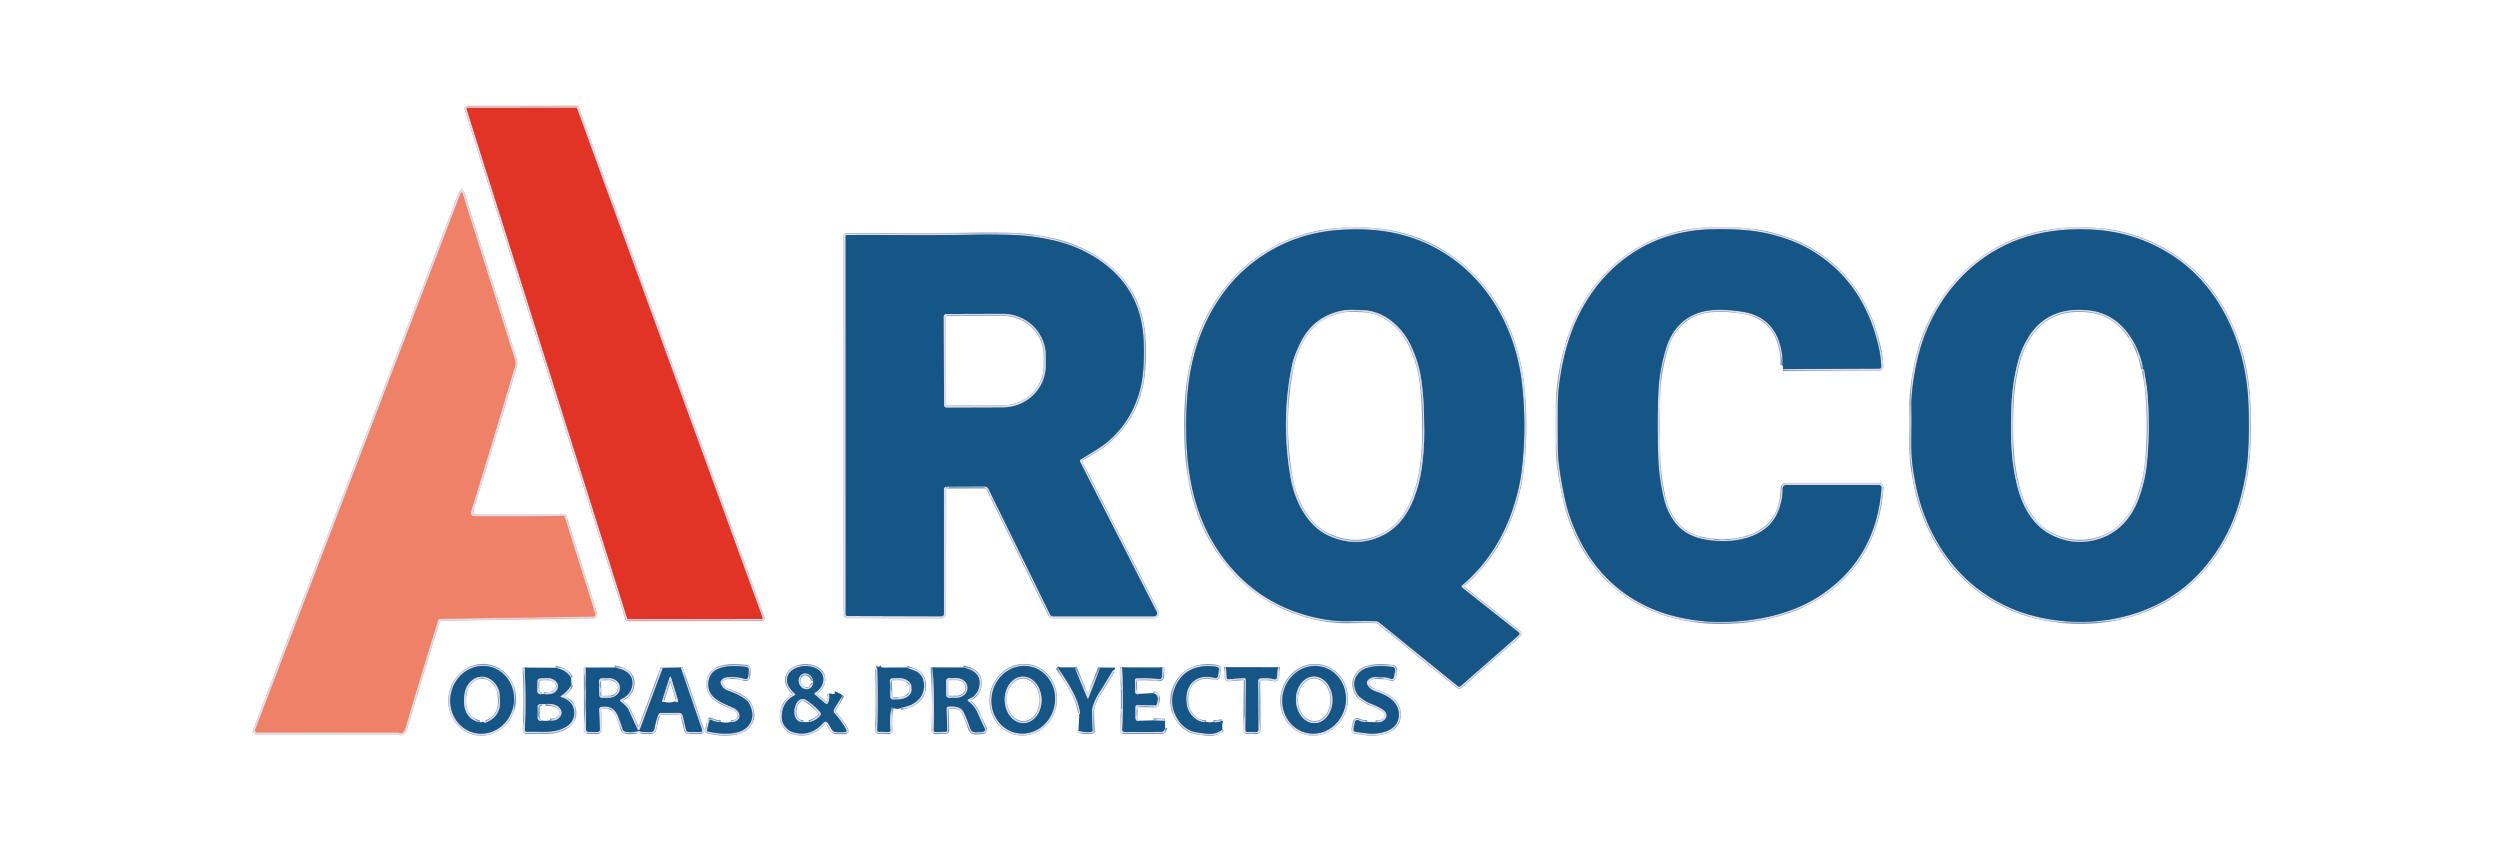 <?xml version="1.0" encoding="UTF-8" standalone="no"?>
<!DOCTYPE svg PUBLIC "-//W3C//DTD SVG 1.1//EN" "http://www.w3.org/Graphics/SVG/1.1/DTD/svg11.dtd">
<svg xmlns="http://www.w3.org/2000/svg" version="1.1" viewBox="0.00 0.00 1221.00 423.00">
<g stroke-width="2.00" fill="none" stroke-linecap="butt">
<path stroke="#7a98b6" vector-effect="non-scaling-stroke" d="
  M 870.81 180.25
  L 917.88 180.03
  A 0.92 0.92 0.0 0 0 918.79 179.07
  Q 918.59 174.14 917.63 169.88
  C 913.23 150.32 903.60 134.46 886.88 123.65
  Q 880.45 119.50 873.26 116.95
  Q 864.85 113.96 856.70 112.89
  Q 848.09 111.75 836.27 112.00
  Q 810.19 112.53 791.11 128.23
  C 780.24 137.18 772.14 149.41 767.37 162.63
  Q 762.95 174.86 761.32 189.54
  Q 760.88 193.54 760.85 197.81
  Q 760.78 209.21 760.88 219.14
  Q 760.98 228.43 764.40 244.05
  Q 766.64 254.34 772.23 265.08
  C 781.54 282.98 797.52 295.75 817.19 300.79
  Q 828.71 303.75 839.85 303.77
  Q 854.33 303.80 867.35 300.33
  Q 880.00 296.96 889.78 290.31
  Q 916.41 272.20 918.90 238.33
  A 1.38 1.37 2.1 0 0 917.52 236.86
  L 872.35 236.86
  A 1.71 1.70 90.0 0 0 870.65 238.57
  Q 870.65 244.33 868.48 249.73
  C 863.05 263.29 845.91 265.84 833.04 263.57
  Q 822.60 261.73 817.55 254.51
  Q 814.17 249.68 812.77 244.05
  Q 810.25 233.95 809.88 223.29
  Q 809.39 209.02 809.81 194.82
  Q 810.03 187.23 810.87 182.25
  Q 812.00 175.48 813.77 169.83
  C 816.76 160.27 823.55 153.52 833.50 151.81
  Q 840.02 150.68 850.31 152.12
  C 859.70 153.44 866.37 158.35 869.22 167.76
  Q 870.96 173.53 870.52 178.39"
/>
<path stroke="#7a98b6" vector-effect="non-scaling-stroke" d="
  M 462.72 237.89
  Q 462.60 237.87 462.62 237.67
  Q 462.62 237.66 462.63 237.66
  L 480.84 237.58
  A 2.16 2.15 -13.0 0 1 482.78 238.79
  L 512.88 300.11
  A 1.54 1.53 -13.0 0 0 514.26 300.97
  L 563.65 300.97
  A 1.45 1.44 -13.5 0 0 564.94 298.87
  L 527.57 225.67
  Q 527.12 224.80 527.95 224.29
  C 532.59 221.39 537.53 218.76 541.63 215.17
  Q 553.88 204.41 557.37 187.78
  Q 558.47 182.52 558.61 175.55
  Q 558.76 167.86 558.30 163.02
  Q 556.01 138.78 534.53 125.51
  Q 524.81 119.51 512.98 117.07
  Q 503.27 115.07 495.46 114.79
  Q 485.10 114.42 474.59 114.64
  C 454.21 115.05 433.58 114.67 413.48 114.83
  Q 413.02 114.83 413.02 115.28
  L 413.04 300.07
  A 0.78 0.78 0.0 0 0 413.82 300.85
  L 459.75 300.99
  A 1.24 1.24 0.0 0 0 461.00 299.75
  L 460.99 238.72
  A 0.84 0.83 71.2 0 1 461.31 238.06
  Q 462.36 237.21 462.29 237.97"
/>
<path stroke="#7a98b6" vector-effect="non-scaling-stroke" d="
  M 286.11 326.03
  L 286.20 355.95
  Q 286.20 357.45 287.69 357.47
  L 291.49 357.54
  Q 293.05 357.57 292.99 356.01
  L 292.57 346.54
  A 1.26 1.26 0.0 0 1 293.61 345.24
  Q 299.56 344.20 301.77 349.63
  Q 303.04 352.74 304.07 356.03
  C 304.49 357.36 305.72 357.48 306.90 357.56
  Q 309.37 357.73 311.45 357.10
  Q 312.01 356.93 312.57 357.13
  C 314.16 357.71 315.76 357.44 317.44 357.53
  Q 319.29 357.63 319.63 355.79
  Q 320.31 352.14 321.50 349.03
  A 1.32 1.32 0.0 0 1 322.74 348.17
  L 331.74 348.14
  A 1.73 1.73 0.0 0 1 333.44 349.48
  L 335.01 356.18
  Q 335.32 357.50 336.68 357.51
  L 341.79 357.52
  Q 343.24 357.53 342.77 356.15
  L 332.40 325.96"
/>
<path stroke="#7a98b6" vector-effect="non-scaling-stroke" d="
  M 352.09 352.63
  Q 349.77 352.89 346.88 351.45
  A 0.19 0.18 21.4 0 0 346.62 351.56
  Q 345.82 354.22 345.32 356.87
  Q 345.27 357.13 345.52 357.19
  C 351.37 358.63 361.26 359.47 365.43 354.53
  Q 369.11 350.18 366.00 343.85
  C 364.50 340.80 358.67 338.47 355.53 337.33
  Q 352.68 336.28 351.89 333.56
  Q 351.73 333.03 352.02 332.56
  Q 353.01 330.99 354.96 330.76
  Q 359.49 330.25 363.46 331.51
  Q 365.27 332.09 365.44 330.19
  L 365.67 327.43
  Q 365.80 325.93 364.31 325.73
  C 357.60 324.86 347.09 324.65 346.04 332.88
  C 345.01 340.93 352.62 343.09 358.43 345.82
  C 360.66 346.87 362.55 349.92 360.05 351.85
  Q 358.67 352.92 356.85 352.62"
/>
<path stroke="#7a98b6" vector-effect="non-scaling-stroke" d="
  M 300.14 325.98
  Q 308.84 327.45 308.94 333.46
  C 308.99 337.10 306.65 340.19 303.35 341.51
  A 0.66 0.66 0.0 0 0 303.20 342.66
  C 304.78 343.81 306.33 345.10 307.14 346.88
  Q 309.23 351.48 311.40 356.18
  A 0.59 0.59 0.0 0 0 312.49 356.14
  L 323.68 326.12"
/>
<path stroke="#7a98b6" vector-effect="non-scaling-stroke" d="
  M 404.91 338.84
  Q 405.49 341.03 404.42 343.37
  A 0.82 0.82 0.0 0 1 403.15 343.65
  L 397.93 339.22
  A 0.57 0.57 0.0 0 1 398.02 338.29
  C 402.99 335.45 403.97 328.52 397.89 326.15
  Q 393.01 324.24 388.08 326.62
  C 384.89 328.16 383.54 331.46 384.99 334.76
  C 385.69 336.36 387.03 337.59 388.23 338.81
  Q 388.73 339.31 388.10 339.63
  Q 381.72 342.91 381.86 350.46
  C 381.92 353.73 384.38 356.74 387.44 357.63
  Q 395.90 360.11 402.22 352.88
  A 1.30 1.29 -40.2 0 1 404.30 353.05
  L 406.37 356.40
  A 2.40 2.39 74.7 0 0 408.38 357.55
  L 412.27 357.59
  Q 414.00 357.61 413.15 356.10
  Q 410.70 351.77 407.56 348.35
  A 1.73 1.72 -50.6 0 1 407.36 346.27
  L 411.44 339.70"
/>
<path stroke="#7a98b6" vector-effect="non-scaling-stroke" d="
  M 442.88 325.99
  Q 444.10 326.63 446.38 327.37
  C 449.10 328.26 450.88 330.52 451.21 333.40
  Q 452.05 340.51 445.52 344.02
  Q 443.94 344.87 439.93 345.80"
/>
<path stroke="#7a98b6" vector-effect="non-scaling-stroke" d="
  M 435.46 345.56
  Q 434.29 351.19 434.95 356.47
  A 0.95 0.95 0.0 0 1 433.98 357.54
  L 428.99 357.43
  A 0.61 0.60 1.9 0 1 428.40 356.81
  Q 428.91 342.04 428.41 326.57
  Q 428.40 326.23 428.06 326.18
  L 427.72 326.13"
/>
<path stroke="#7a98b6" vector-effect="non-scaling-stroke" d="
  M 589.13 352.60
  Q 586.12 352.96 583.49 350.76
  Q 580.38 348.15 579.71 344.71
  C 577.88 335.32 583.59 328.45 593.45 331.14
  A 1.10 1.09 -77.5 0 0 594.82 330.26
  L 595.33 327.07
  A 1.19 1.18 9.4 0 0 594.36 325.72
  C 586.59 324.37 578.75 326.45 574.83 333.75
  Q 569.91 342.90 575.41 351.60
  Q 577.46 354.84 581.09 356.66
  C 583.10 357.67 585.47 357.78 587.76 358.15
  Q 593.93 359.13 597.02 356.22"
/>
<path stroke="#7a98b6" vector-effect="non-scaling-stroke" d="
  M 592.48 352.61
  Q 594.55 352.98 596.85 352.06"
/>
<path stroke="#7a98b6" vector-effect="non-scaling-stroke" d="
  M 667.84 352.61
  Q 665.45 352.90 663.47 351.81
  A 1.17 1.17 0.0 0 0 661.76 352.61
  L 661.09 356.02
  A 1.16 1.15 10.3 0 0 662.04 357.39
  Q 665.01 357.86 667.75 358.17
  C 673.74 358.84 683.18 357.09 683.20 349.05
  C 683.22 342.52 677.26 339.49 671.78 337.65
  Q 669.01 336.73 667.77 334.44
  A 1.99 1.98 53.6 0 1 668.12 332.09
  C 669.31 330.91 670.96 330.48 672.63 330.65
  C 674.93 330.88 676.71 330.43 679.03 331.44
  Q 680.54 332.09 680.82 330.47
  L 681.33 327.63
  Q 681.63 325.93 679.91 325.72
  C 675.06 325.11 667.38 324.74 663.84 328.51
  Q 659.52 333.11 662.99 339.08
  C 663.92 340.67 667.46 342.87 669.19 343.52
  Q 672.35 344.71 674.94 346.24
  C 679.72 349.06 676.19 353.65 671.72 352.72"
/>
<path stroke="#7a98b6" vector-effect="non-scaling-stroke" d="
  M 624.16 325.85
  L 623.65 331.02
  A 0.95 0.95 0.0 0 1 622.45 331.84
  Q 619.38 330.99 615.58 331.37
  A 1.19 1.17 -3.2 0 0 614.51 332.55
  L 614.71 356.17
  Q 614.72 357.54 613.34 357.54
  L 609.34 357.51
  Q 608.18 357.50 608.19 356.34
  L 608.45 332.05
  A 0.85 0.85 0.0 0 0 607.54 331.19
  L 599.97 331.76
  A 0.85 0.85 0.0 0 1 599.06 330.96
  L 598.76 325.83"
/>
<path stroke="#7a98b6" vector-effect="non-scaling-stroke" d="
  M 271.33 326.14
  Q 276.71 327.08 278.93 331.02"
/>
<path stroke="#7a98b6" vector-effect="non-scaling-stroke" d="
  M 279.12 334.47
  Q 277.12 337.98 274.09 339.84
  Q 273.44 340.23 274.17 340.46
  Q 280.59 342.44 280.50 348.46
  C 280.40 355.27 272.04 357.56 266.44 357.49
  Q 261.75 357.44 257.08 357.45
  A 0.78 0.78 0.0 0 1 256.30 356.63
  Q 257.02 341.43 256.19 326.03"
/>
<path stroke="#7a98b6" vector-effect="non-scaling-stroke" d="
  M 470.46 325.98
  Q 479.98 327.94 478.24 335.77
  Q 477.83 337.66 476.04 339.64
  C 475.15 340.63 473.94 340.98 472.85 341.68
  A 0.47 0.46 -44.6 0 0 472.84 342.46
  Q 475.94 344.56 477.57 348.34
  Q 479.17 352.05 480.82 355.40
  Q 481.83 357.46 479.54 357.58
  L 476.77 357.73
  Q 474.49 357.85 473.76 355.69
  Q 472.28 351.32 470.68 347.99
  C 469.28 345.08 465.89 344.94 463.09 345.16
  A 0.78 0.78 0.0 0 0 462.36 345.96
  L 462.62 356.76
  Q 462.63 357.41 461.99 357.42
  L 456.89 357.56
  A 0.92 0.92 0.0 0 1 455.94 356.60
  Q 456.55 341.39 455.44 325.94"
/>
<path stroke="#7a98b6" vector-effect="non-scaling-stroke" d="
  M 544.03 327.28
  Q 543.73 327.17 543.61 327.38
  Q 540.18 333.17 536.52 338.92
  C 535.17 341.04 533.35 344.94 533.37 347.43
  Q 533.43 352.29 533.67 356.89
  Q 533.70 357.39 533.20 357.45
  Q 529.64 357.89 526.69 356.96"
/>
<path stroke="#7a98b6" vector-effect="non-scaling-stroke" d="
  M 527.14 348.84
  Q 527.60 348.55 527.41 347.49
  Q 526.49 342.46 523.67 337.37
  Q 520.63 331.88 516.44 325.91"
/>
<path stroke="#7a98b6" vector-effect="non-scaling-stroke" d="
  M 524.85 325.93
  L 531.01 340.79
  Q 531.33 341.58 531.63 340.79
  L 537.33 326.02"
/>
<path stroke="#7a98b6" vector-effect="non-scaling-stroke" d="
  M 567.70 325.95
  L 567.57 330.22
  Q 567.52 331.87 565.88 331.69
  Q 560.19 331.08 555.04 331.37
  A 0.79 0.78 -2.3 0 0 554.30 332.16
  L 554.39 338.01
  A 0.96 0.96 0.0 0 0 554.96 338.87
  Q 555.87 339.28 556.10 338.88"
/>
<path stroke="#7a98b6" vector-effect="non-scaling-stroke" d="
  M 563.22 338.50
  Q 566.65 339.45 564.96 344.05
  Q 564.78 344.56 564.24 344.54
  L 555.49 344.37
  A 0.94 0.94 0.0 0 0 554.54 345.30
  Q 554.54 348.01 554.54 350.67
  Q 554.54 351.31 554.98 351.77
  Q 555.61 352.43 556.35 352.01"
/>
<path stroke="#7a98b6" vector-effect="non-scaling-stroke" d="
  M 563.41 351.80
  L 569.00 352.03"
/>
<path stroke="#7a98b6" vector-effect="non-scaling-stroke" d="
  M 569.07 355.45
  Q 568.78 357.44 567.26 357.46
  Q 558.13 357.58 549.12 357.50
  A 1.08 1.08 0.0 0 1 548.05 356.36
  Q 548.85 341.26 548.02 325.94"
/>
<path stroke="#e08786" vector-effect="non-scaling-stroke" d="
  M 306.35 302.07
  A 0.41 0.41 0.0 0 0 306.74 302.36
  L 372.07 302.33
  A 0.41 0.41 0.0 0 0 372.46 301.78
  L 281.80 52.92
  A 0.41 0.41 0.0 0 0 281.41 52.65
  L 228.27 52.68
  A 0.41 0.41 0.0 0 0 227.88 53.21
  L 306.35 302.07"
/>
<path stroke="#e7aea6" vector-effect="non-scaling-stroke" d="
  M 224.78 94.88
  L 124.70 356.25
  A 1.11 1.10 -79.6 0 0 125.73 357.75
  L 194.26 357.74
  Q 194.80 357.74 195.28 358.00
  Q 195.66 358.19 196.05 358.09
  Q 196.63 357.93 197.03 357.38
  Q 197.76 356.37 197.96 355.70
  Q 205.80 329.13 213.90 303.07
  A 1.21 1.21 0.0 0 1 215.04 302.22
  L 289.75 301.11
  A 1.01 1.01 0.0 0 0 290.70 299.79
  L 275.83 252.60
  A 0.91 0.91 0.0 0 0 274.95 251.96
  Q 256.04 252.32 231.62 252.13
  Q 230.00 252.11 230.02 250.50
  Q 230.02 249.87 230.38 248.72
  Q 240.20 216.99 251.48 178.98
  A 5.74 5.70 44.8 0 0 251.46 175.64
  L 226.05 94.92
  Q 225.47 93.09 224.78 94.88"
/>
<path stroke="#7a98b6" vector-effect="non-scaling-stroke" d="
  M 613.08 127.38
  C 600.65 136.60 591.61 149.57 586.03 164.43
  C 579.92 180.70 578.90 198.21 579.48 215.74
  C 579.72 222.83 580.56 230.32 582.00 237.28
  Q 586.91 260.99 601.77 277.77
  Q 619.20 297.45 646.03 302.34
  Q 652.55 303.54 658.92 303.39
  Q 665.48 303.24 671.95 303.37
  A 2.62 2.61 64.8 0 1 673.52 303.94
  L 712.01 335.09
  A 1.07 1.06 43.6 0 0 713.38 335.06
  L 741.59 310.34
  Q 742.55 309.50 741.55 308.71
  L 714.04 286.94
  A 0.67 0.67 0.0 0 1 714.02 285.90
  Q 731.92 270.74 739.41 246.75
  Q 742.16 237.97 743.13 230.16
  Q 745.74 209.14 743.35 187.54
  Q 742.33 178.39 739.64 169.63
  C 731.07 141.72 710.13 120.13 681.48 113.93
  Q 668.44 111.11 652.61 112.45
  Q 630.71 114.29 613.08 127.38"
/>
<path stroke="#7a98b6" vector-effect="non-scaling-stroke" d="
  M 986.44 116.76
  C 961.19 125.85 943.17 148.09 936.80 174.08
  Q 934.59 183.09 933.75 192.31
  Q 933.40 196.10 933.54 200.26
  C 933.86 209.78 932.88 219.47 934.28 228.86
  Q 935.35 236.02 936.84 241.93
  C 941.17 259.02 950.83 275.56 964.77 286.63
  Q 978.01 297.15 994.19 301.06
  Q 1018.26 306.88 1041.08 300.11
  Q 1066.69 292.53 1082.04 270.02
  Q 1090.49 257.63 1094.48 242.25
  Q 1097.31 231.35 1097.90 222.12
  Q 1098.65 210.31 1098.12 197.08
  Q 1097.17 173.60 1086.96 153.99
  Q 1073.41 127.91 1046.41 117.30
  Q 1034.43 112.59 1020.14 112.06
  Q 1001.40 111.37 986.44 116.76"
/>
<path stroke="#7a98b6" vector-effect="non-scaling-stroke" d="
  M 695.48 202.41
  Q 695.18 190.49 693.65 182.47
  Q 692.36 175.72 689.02 168.68
  C 684.74 159.65 676.11 152.04 666.25 151.54
  Q 658.70 151.15 656.48 151.53
  Q 641.42 154.17 634.93 167.81
  Q 631.94 174.08 631.14 177.88
  Q 625.40 204.95 630.33 233.32
  C 632.24 244.27 638.26 256.82 648.96 261.63
  Q 662.13 267.56 674.58 261.83
  C 682.44 258.22 687.49 251.33 690.60 243.27
  Q 693.41 235.99 694.49 227.75
  Q 695.31 221.53 695.55 215.12
  Q 695.70 211.16 695.48 202.41"
/>
<path stroke="#7a98b6" vector-effect="non-scaling-stroke" d="
  M 1046.71 180.29
  Q 1044.99 170.36 1039.02 162.49
  Q 1031.46 152.52 1019.02 151.50
  Q 999.16 149.86 989.99 165.86
  Q 987.32 170.51 985.94 175.35
  Q 982.65 186.88 982.32 200.34
  C 981.95 215.16 982.23 225.26 985.24 237.41
  C 987.58 246.87 992.57 256.35 1001.57 261.04
  Q 1011.56 266.24 1022.29 263.94
  C 1033.51 261.54 1040.93 253.63 1044.70 243.05
  Q 1047.65 234.79 1048.45 227.08
  Q 1050.34 208.90 1048.71 191.07
  C 1048.42 187.87 1047.67 184.28 1047.20 180.88
  Q 1047.16 180.60 1046.93 180.43
  Q 1046.81 180.34 1046.71 180.29"
/>
<path stroke="#7a98b6" vector-effect="non-scaling-stroke" d="
  M 460.92 154.63
  L 461.08 197.79
  A 1.25 1.25 0.0 0 0 462.33 199.03
  L 489.78 198.94
  A 21.02 20.36 -0.2 0 0 510.73 178.50
  L 510.71 173.56
  A 21.02 20.36 -0.2 0 0 489.62 153.28
  L 462.17 153.37
  A 1.25 1.25 0.0 0 0 460.92 154.63"
/>
<path stroke="#7a98b6" vector-effect="non-scaling-stroke" d="
  M 231.92 357.973
  A 16.58 15.52 102.4 0 0 250.638 345.113
  A 16.58 15.52 102.4 0 0 239.04 325.587
  A 16.58 15.52 102.4 0 0 220.322 338.447
  A 16.58 15.52 102.4 0 0 231.92 357.973"
/>
<path stroke="#7a98b6" vector-effect="non-scaling-stroke" d="
  M 434.62 332.57
  L 434.87 340.40
  A 1.25 1.25 0.0 0 0 436.15 341.61
  L 438.91 341.52
  A 6.39 4.44 -1.8 0 0 445.16 336.89
  L 445.11 335.43
  A 6.39 4.44 -1.8 0 0 438.59 331.19
  L 435.83 331.28
  A 1.25 1.25 0.0 0 0 434.62 332.57"
/>
<path stroke="#7a98b6" vector-effect="non-scaling-stroke" d="
  M 496.122 357.905
  A 16.55 15.47 102.7 0 0 514.851 345.161
  A 16.55 15.47 102.7 0 0 503.399 325.615
  A 16.55 15.47 102.7 0 0 484.668 338.359
  A 16.55 15.47 102.7 0 0 496.122 357.905"
/>
<path stroke="#7a98b6" vector-effect="non-scaling-stroke" d="
  M 637.998 357.896
  A 16.57 15.47 103.3 0 0 656.865 345.329
  A 16.57 15.47 103.3 0 0 645.622 325.644
  A 16.57 15.47 103.3 0 0 626.755 338.211
  A 16.57 15.47 103.3 0 0 637.998 357.896"
/>
<path stroke="#7a98b6" vector-effect="non-scaling-stroke" d="
  M 236.50 352.62
  Q 236.33 353.24 237.44 352.79
  Q 244.60 349.89 244.20 341.98
  Q 244.01 338.27 243.66 337.24
  C 241.61 331.10 234.59 327.89 229.54 333.22
  Q 227.61 335.26 227.06 338.11
  Q 226.41 341.43 226.69 343.99
  Q 227.50 351.27 234.24 352.73"
/>
<path stroke="#7a98b6" vector-effect="non-scaling-stroke" d="
  M 397.09 332.58
  A 3.92 3.45 66.7 0 0 394.24 329.07
  A 3.91 3.44 66.4 0 0 390.18 331.55
  A 3.91 3.44 67.2 0 0 392.82 336.42
  A 3.91 3.44 66.9 0 0 396.78 334.73
  A 4.08 3.57 67.4 0 0 397.11 333.51"
/>
<path stroke="#7a98b6" vector-effect="non-scaling-stroke" d="
  M 395.05 352.67
  Q 398.39 351.98 400.49 349.56
  A 1.36 1.36 0.0 0 0 400.48 347.77
  Q 397.67 344.60 393.95 342.10
  C 388.05 338.13 384.84 353.14 392.44 352.66"
/>
<path stroke="#7a98b6" vector-effect="non-scaling-stroke" d="
  M 642.118 353.157
  A 11.36 8.91 88.7 0 0 650.768 341.598
  A 11.36 8.91 88.7 0 0 641.602 330.443
  A 11.36 8.91 88.7 0 0 632.952 342.002
  A 11.36 8.91 88.7 0 0 642.118 353.157"
/>
<path stroke="#7a98b6" vector-effect="non-scaling-stroke" d="
  M 499.967 353.147
  A 11.34 9.00 88.7 0 0 508.708 341.606
  A 11.34 9.00 88.7 0 0 499.453 330.473
  A 11.34 9.00 88.7 0 0 490.712 342.014
  A 11.34 9.00 88.7 0 0 499.967 353.147"
/>
<path stroke="#7a98b6" vector-effect="non-scaling-stroke" d="
  M 265.49 338.98
  Q 269.85 339.46 271.52 337.54
  C 274.09 334.56 271.15 331.40 267.99 331.26
  Q 265.74 331.15 263.52 331.42
  A 1.16 1.15 -2.1 0 0 262.51 332.50
  Q 262.39 334.74 262.43 337.25
  Q 262.45 339.37 264.58 338.98"
/>
<path stroke="#7a98b6" vector-effect="non-scaling-stroke" d="
  M 268.53 351.84
  Q 271.19 352.19 272.68 350.90
  Q 275.15 348.77 273.73 346.37
  C 272.28 343.89 268.95 343.62 266.32 343.88"
/>
<path stroke="#7a98b6" vector-effect="non-scaling-stroke" d="
  M 264.70 343.89
  Q 263.64 343.68 262.96 344.23
  Q 262.61 344.51 262.61 344.97
  L 262.61 350.76
  Q 262.61 351.25 262.96 351.59
  Q 263.90 352.50 264.51 351.88"
/>
<path stroke="#7a98b6" vector-effect="non-scaling-stroke" d="
  M 329.72 342.52
  Q 329.89 342.88 330.39 342.96
  A 0.69 0.69 0.0 0 0 331.16 342.08
  L 327.84 331.23
  Q 327.39 329.76 326.92 331.22
  Q 325.47 335.79 323.88 340.81
  Q 323.08 343.31 323.88 342.75"
/>
<path stroke="#7a98b6" vector-effect="non-scaling-stroke" d="
  M 292.56 332.68
  L 292.70 339.52
  A 1.35 1.35 0.0 0 0 294.08 340.84
  L 297.34 340.77
  A 5.49 4.62 -1.2 0 0 302.73 336.03
  L 302.73 335.73
  A 5.49 4.62 -1.2 0 0 297.14 331.23
  L 293.88 331.30
  A 1.35 1.35 0.0 0 0 292.56 332.68"
/>
<path stroke="#7a98b6" vector-effect="non-scaling-stroke" d="
  M 462.09 332.60
  L 462.13 339.42
  A 1.39 1.39 0.0 0 0 463.53 340.80
  L 466.96 340.77
  A 5.52 4.59 -0.4 0 0 472.45 336.14
  L 472.45 335.72
  A 5.52 4.59 -0.4 0 0 466.90 331.17
  L 463.47 331.20
  A 1.39 1.39 0.0 0 0 462.09 332.60"
/>
</g>
<path fill="#dfdbe7" fill-opacity="0.996" d="
  M 305.58 302.45
  L 226.86 53.00
  A 0.76 0.76 0.0 0 1 227.59 52.01
  L 282.02 52.01
  A 0.76 0.76 0.0 0 1 282.73 52.51
  L 373.52 301.97
  A 0.76 0.76 0.0 0 1 372.80 302.99
  L 306.31 302.98
  A 0.76 0.76 0.0 0 1 305.58 302.45
  Z
  M 306.35 302.07
  A 0.41 0.41 0.0 0 0 306.74 302.36
  L 372.07 302.33
  A 0.41 0.41 0.0 0 0 372.46 301.78
  L 281.80 52.92
  A 0.41 0.41 0.0 0 0 281.41 52.65
  L 228.27 52.68
  A 0.41 0.41 0.0 0 0 227.88 53.21
  L 306.35 302.07
  Z"
/>
<path fill="#e13426" d="
  M 306.35 302.07
  L 227.88 53.21
  A 0.41 0.41 0.0 0 1 228.27 52.68
  L 281.41 52.65
  A 0.41 0.41 0.0 0 1 281.80 52.92
  L 372.46 301.78
  A 0.41 0.41 0.0 0 1 372.07 302.33
  L 306.74 302.36
  A 0.41 0.41 0.0 0 1 306.35 302.07
  Z"
/>
<path fill="#dfdbe7" fill-opacity="0.996" d="
  M 215.21 303.46
  Q 213.35 307.10 212.19 311.29
  C 210.34 317.90 207.82 325.25 206.18 330.82
  Q 202.49 343.38 198.89 355.38
  C 198.37 357.11 197.82 359.36 195.42 358.97
  Q 194.34 358.79 194.07 358.80
  Q 162.88 359.04 130.00 358.86
  Q 127.21 358.85 123.51 357.96
  Q 122.96 357.83 123.14 357.29
  Q 123.19 357.13 123.34 357.03
  Q 123.56 356.88 123.65 356.63
  Q 125.01 352.68 126.40 349.13
  Q 137.09 321.78 147.46 294.30
  Q 149.91 287.84 152.29 281.59
  Q 173.00 227.34 193.85 173.14
  C 196.51 166.21 198.85 159.54 201.57 152.68
  Q 211.06 128.73 220.06 104.51
  Q 222.24 98.65 224.98 92.24
  A 0.42 0.42 0.0 0 1 225.74 92.21
  Q 226.55 93.74 227.11 95.52
  Q 239.07 133.59 250.06 168.18
  Q 251.21 171.79 252.32 175.44
  Q 252.85 177.18 252.41 178.71
  Q 241.91 214.82 232.49 244.91
  Q 231.77 247.23 231.54 249.40
  A 1.45 1.44 3.2 0 0 232.98 251.00
  L 274.98 250.99
  A 1.85 1.84 -1.1 0 1 276.83 252.76
  Q 276.89 254.02 277.33 255.22
  Q 279.46 261.00 281.26 266.83
  Q 285.85 281.73 290.46 295.78
  C 290.95 297.26 290.90 298.82 291.53 300.12
  A 1.38 1.38 0.0 0 1 290.27 302.10
  Q 264.95 301.70 245.13 302.46
  Q 231.52 302.99 215.85 303.06
  A 0.72 0.71 -76.5 0 0 215.21 303.46
  Z
  M 224.78 94.88
  L 124.70 356.25
  A 1.11 1.10 -79.6 0 0 125.73 357.75
  L 194.26 357.74
  Q 194.80 357.74 195.28 358.00
  Q 195.66 358.19 196.05 358.09
  Q 196.63 357.93 197.03 357.38
  Q 197.76 356.37 197.96 355.70
  Q 205.80 329.13 213.90 303.07
  A 1.21 1.21 0.0 0 1 215.04 302.22
  L 289.75 301.11
  A 1.01 1.01 0.0 0 0 290.70 299.79
  L 275.83 252.60
  A 0.91 0.91 0.0 0 0 274.95 251.96
  Q 256.04 252.32 231.62 252.13
  Q 230.00 252.11 230.02 250.50
  Q 230.02 249.87 230.38 248.72
  Q 240.20 216.99 251.48 178.98
  A 5.74 5.70 44.8 0 0 251.46 175.64
  L 226.05 94.92
  Q 225.47 93.09 224.78 94.88
  Z"
/>
<path fill="#ef8166" d="
  M 124.70 356.25
  L 224.78 94.88
  Q 225.47 93.09 226.05 94.92
  L 251.46 175.64
  A 5.74 5.70 44.8 0 1 251.48 178.98
  Q 240.20 216.99 230.38 248.72
  Q 230.02 249.87 230.02 250.50
  Q 230.00 252.11 231.62 252.13
  Q 256.04 252.32 274.95 251.96
  A 0.91 0.91 0.0 0 1 275.83 252.60
  L 290.70 299.79
  A 1.01 1.01 0.0 0 1 289.75 301.11
  L 215.04 302.22
  A 1.21 1.21 0.0 0 0 213.90 303.07
  Q 205.80 329.13 197.96 355.70
  Q 197.76 356.37 197.03 357.38
  Q 196.63 357.93 196.05 358.09
  Q 195.66 358.19 195.28 358.00
  Q 194.80 357.74 194.26 357.74
  L 125.73 357.75
  A 1.11 1.10 -79.6 0 1 124.70 356.25
  Z"
/>
<path fill="#dfdbe7" fill-opacity="0.996" d="
  M 715.83 285.34
  Q 714.59 286.35 715.85 287.35
  L 742.69 308.52
  A 1.27 1.26 -46.2 0 1 742.73 310.47
  L 713.91 335.64
  A 1.95 1.94 -45.9 0 1 711.40 335.68
  L 673.00 304.53
  A 1.59 1.57 -23.8 0 0 672.11 304.19
  Q 666.20 303.91 654.22 303.74
  Q 642.89 303.57 631.78 299.23
  Q 627.83 297.69 624.17 296.03
  C 612.01 290.51 601.25 280.30 594.22 269.28
  Q 587.38 258.55 583.95 247.55
  Q 582.12 241.68 580.75 235.17
  Q 580.04 231.75 579.87 228.37
  C 579.71 225.19 579.20 222.09 579.10 218.83
  Q 578.44 196.96 580.21 183.89
  Q 582.85 164.44 594.11 146.55
  Q 599.43 138.10 607.51 130.84
  Q 623.96 116.05 646.32 112.46
  Q 649.42 111.96 653.07 111.47
  Q 656.35 111.02 659.89 110.96
  Q 684.52 110.51 705.17 122.62
  Q 719.68 131.12 729.30 145.84
  Q 739.91 162.06 743.39 181.22
  Q 744.91 189.60 745.12 200.98
  Q 745.43 217.34 744.67 225.22
  Q 743.27 239.70 737.44 254.66
  Q 735.61 259.36 733.26 263.45
  C 728.54 271.65 723.01 279.45 715.83 285.34
  Z
  M 613.08 127.38
  C 600.65 136.60 591.61 149.57 586.03 164.43
  C 579.92 180.70 578.90 198.21 579.48 215.74
  C 579.72 222.83 580.56 230.32 582.00 237.28
  Q 586.91 260.99 601.77 277.77
  Q 619.20 297.45 646.03 302.34
  Q 652.55 303.54 658.92 303.39
  Q 665.48 303.24 671.95 303.37
  A 2.62 2.61 64.8 0 1 673.52 303.94
  L 712.01 335.09
  A 1.07 1.06 43.6 0 0 713.38 335.06
  L 741.59 310.34
  Q 742.55 309.50 741.55 308.71
  L 714.04 286.94
  A 0.67 0.67 0.0 0 1 714.02 285.90
  Q 731.92 270.74 739.41 246.75
  Q 742.16 237.97 743.13 230.16
  Q 745.74 209.14 743.35 187.54
  Q 742.33 178.39 739.64 169.63
  C 731.07 141.72 710.13 120.13 681.48 113.93
  Q 668.44 111.11 652.61 112.45
  Q 630.71 114.29 613.08 127.38
  Z"
/>
<path fill="#dfdbe7" fill-opacity="0.996" d="
  M 870.81 180.25
  L 917.88 180.03
  A 0.92 0.92 0.0 0 0 918.79 179.07
  Q 918.59 174.14 917.63 169.88
  C 913.23 150.32 903.60 134.46 886.88 123.65
  Q 880.45 119.50 873.26 116.95
  Q 864.85 113.96 856.70 112.89
  Q 848.09 111.75 836.27 112.00
  Q 810.19 112.53 791.11 128.23
  C 780.24 137.18 772.14 149.41 767.37 162.63
  Q 762.95 174.86 761.32 189.54
  Q 760.88 193.54 760.85 197.81
  Q 760.78 209.21 760.88 219.14
  Q 760.98 228.43 764.40 244.05
  Q 766.64 254.34 772.23 265.08
  C 781.54 282.98 797.52 295.75 817.19 300.79
  Q 828.71 303.75 839.85 303.77
  Q 854.33 303.80 867.35 300.33
  Q 880.00 296.96 889.78 290.31
  Q 916.41 272.20 918.90 238.33
  A 1.38 1.37 2.1 0 0 917.52 236.86
  L 872.35 236.86
  A 1.71 1.70 90.0 0 0 870.65 238.57
  Q 870.65 244.33 868.48 249.73
  C 863.05 263.29 845.91 265.84 833.04 263.57
  Q 822.60 261.73 817.55 254.51
  Q 814.17 249.68 812.77 244.05
  Q 810.25 233.95 809.88 223.29
  Q 809.39 209.02 809.81 194.82
  Q 810.03 187.23 810.87 182.25
  Q 812.00 175.48 813.77 169.83
  C 816.76 160.27 823.55 153.52 833.50 151.81
  Q 840.02 150.68 850.31 152.12
  C 859.70 153.44 866.37 158.35 869.22 167.76
  Q 870.96 173.53 870.52 178.39
  Q 869.55 169.39 867.37 164.83
  Q 863.64 157.04 856.48 154.49
  Q 854.25 153.69 846.74 152.50
  C 837.54 151.04 826.10 152.43 819.97 160.00
  C 815.16 165.93 813.51 172.37 811.91 179.60
  Q 810.99 183.76 810.94 188.66
  Q 810.86 196.50 810.59 204.07
  C 810.35 210.79 810.97 218.00 810.91 224.78
  C 810.83 232.65 812.23 240.70 814.83 247.80
  Q 817.16 254.17 822.87 258.62
  C 825.31 260.53 828.13 261.22 830.89 262.40
  C 833.21 263.40 835.32 262.48 837.44 263.65
  Q 838.04 263.98 838.70 263.84
  Q 841.24 263.29 843.56 263.75
  Q 843.96 263.83 844.36 263.72
  Q 846.27 263.18 848.17 262.97
  Q 852.43 262.52 856.83 260.55
  C 865.30 256.77 868.11 250.47 869.78 242.08
  C 870.08 240.60 869.87 239.15 870.18 237.72
  A 2.18 2.18 0.0 0 1 872.31 236.00
  L 917.50 236.01
  Q 919.91 236.01 919.70 238.41
  Q 919.13 244.80 917.67 251.23
  Q 916.12 258.02 913.63 263.54
  Q 905.61 281.22 889.05 291.82
  C 886.72 293.30 884.21 294.97 881.69 296.01
  Q 870.38 300.72 863.24 302.18
  C 853.32 304.21 842.72 304.36 832.36 303.90
  Q 808.56 302.83 789.39 287.84
  C 786.47 285.55 783.92 282.50 781.23 279.78
  Q 779.82 278.35 778.46 276.44
  Q 766.59 259.76 762.62 239.95
  C 759.76 225.64 759.61 210.56 760.12 196.41
  Q 760.33 190.69 762.17 179.05
  Q 764.29 165.71 770.42 153.19
  C 780.18 133.30 797.47 118.26 819.03 113.39
  Q 827.62 111.46 831.87 111.21
  Q 841.30 110.65 849.46 111.17
  Q 855.67 111.56 864.02 113.49
  Q 871.98 115.33 877.77 117.94
  Q 905.11 130.26 915.10 158.33
  Q 916.69 162.79 917.92 168.28
  Q 919.14 173.72 919.98 178.42
  Q 920.44 180.98 917.84 180.99
  Q 895.87 181.04 872.51 180.73
  Q 870.61 180.71 870.81 180.25
  Z"
/>
<path fill="#dfdbe7" fill-opacity="0.996" d="
  M 1009.80 303.99
  Q 1001.30 303.77 994.50 302.03
  C 977.26 297.63 961.85 288.05 951.30 273.79
  Q 943.03 262.62 938.68 250.29
  Q 936.41 243.86 934.63 235.74
  Q 934.03 232.97 933.88 230.20
  C 933.74 227.55 933.02 225.06 933.00 222.41
  Q 932.83 204.18 933.22 192.69
  Q 933.89 172.96 944.06 152.90
  Q 948.66 143.82 955.40 136.46
  Q 971.20 119.22 994.51 113.52
  Q 996.03 113.14 997.52 112.99
  C 998.97 112.84 1000.18 112.14 1001.57 112.09
  C 1004.49 111.99 1007.12 111.14 1010.07 111.02
  Q 1027.70 110.29 1042.44 115.09
  Q 1046.25 116.33 1050.36 118.16
  Q 1064.55 124.46 1074.07 134.56
  Q 1086.58 147.85 1092.74 165.06
  Q 1095.75 173.50 1097.63 184.48
  Q 1099.08 192.90 1099.08 203.21
  Q 1099.08 213.37 1098.81 221.48
  Q 1098.63 226.93 1096.59 236.61
  Q 1094.84 244.95 1092.55 251.25
  Q 1086.61 267.59 1074.39 281.01
  Q 1067.03 289.09 1055.77 294.86
  C 1048.89 298.39 1041.49 301.58 1033.92 302.76
  C 1025.69 304.04 1017.97 304.20 1009.80 303.99
  Z
  M 986.44 116.76
  C 961.19 125.85 943.17 148.09 936.80 174.08
  Q 934.59 183.09 933.75 192.31
  Q 933.40 196.10 933.54 200.26
  C 933.86 209.78 932.88 219.47 934.28 228.86
  Q 935.35 236.02 936.84 241.93
  C 941.17 259.02 950.83 275.56 964.77 286.63
  Q 978.01 297.15 994.19 301.06
  Q 1018.26 306.88 1041.08 300.11
  Q 1066.69 292.53 1082.04 270.02
  Q 1090.49 257.63 1094.48 242.25
  Q 1097.31 231.35 1097.90 222.12
  Q 1098.65 210.31 1098.12 197.08
  Q 1097.17 173.60 1086.96 153.99
  Q 1073.41 127.91 1046.41 117.30
  Q 1034.43 112.59 1020.14 112.06
  Q 1001.40 111.37 986.44 116.76
  Z"
/>
<path fill="#165686" d="
  M 586.03 164.43
  C 591.61 149.57 600.65 136.60 613.08 127.38
  Q 630.71 114.29 652.61 112.45
  Q 668.44 111.11 681.48 113.93
  C 710.13 120.13 731.07 141.72 739.64 169.63
  Q 742.33 178.39 743.35 187.54
  Q 745.74 209.14 743.13 230.16
  Q 742.16 237.97 739.41 246.75
  Q 731.92 270.74 714.02 285.90
  A 0.67 0.67 0.0 0 0 714.04 286.94
  L 741.55 308.71
  Q 742.55 309.50 741.59 310.34
  L 713.38 335.06
  A 1.07 1.06 43.6 0 1 712.01 335.09
  L 673.52 303.94
  A 2.62 2.61 64.8 0 0 671.95 303.37
  Q 665.48 303.24 658.92 303.39
  Q 652.55 303.54 646.03 302.34
  Q 619.20 297.45 601.77 277.77
  Q 586.91 260.99 582.00 237.28
  C 580.56 230.32 579.72 222.83 579.48 215.74
  C 578.90 198.21 579.92 180.70 586.03 164.43
  Z
  M 695.48 202.41
  Q 695.18 190.49 693.65 182.47
  Q 692.36 175.72 689.02 168.68
  C 684.74 159.65 676.11 152.04 666.25 151.54
  Q 658.70 151.15 656.48 151.53
  Q 641.42 154.17 634.93 167.81
  Q 631.94 174.08 631.14 177.88
  Q 625.40 204.95 630.33 233.32
  C 632.24 244.27 638.26 256.82 648.96 261.63
  Q 662.13 267.56 674.58 261.83
  C 682.44 258.22 687.49 251.33 690.60 243.27
  Q 693.41 235.99 694.49 227.75
  Q 695.31 221.53 695.55 215.12
  Q 695.70 211.16 695.48 202.41
  Z"
/>
<path fill="#165686" d="
  M 870.81 180.25
  Q 870.89 178.96 870.52 178.39
  Q 870.96 173.53 869.22 167.76
  C 866.37 158.35 859.70 153.44 850.31 152.12
  Q 840.02 150.68 833.50 151.81
  C 823.55 153.52 816.76 160.27 813.77 169.83
  Q 812.00 175.48 810.87 182.25
  Q 810.03 187.23 809.81 194.82
  Q 809.39 209.02 809.88 223.29
  Q 810.25 233.95 812.77 244.05
  Q 814.17 249.68 817.55 254.51
  Q 822.60 261.73 833.04 263.57
  C 845.91 265.84 863.05 263.29 868.48 249.73
  Q 870.65 244.33 870.65 238.57
  A 1.71 1.70 90.0 0 1 872.35 236.86
  L 917.52 236.86
  A 1.38 1.37 2.1 0 1 918.90 238.33
  Q 916.41 272.20 889.78 290.31
  Q 880.00 296.96 867.35 300.33
  Q 854.33 303.80 839.85 303.77
  Q 828.71 303.75 817.19 300.79
  C 797.52 295.75 781.54 282.98 772.23 265.08
  Q 766.64 254.34 764.40 244.05
  Q 760.98 228.43 760.88 219.14
  Q 760.78 209.21 760.85 197.81
  Q 760.88 193.54 761.32 189.54
  Q 762.95 174.86 767.37 162.63
  C 772.14 149.41 780.24 137.18 791.11 128.23
  Q 810.19 112.53 836.27 112.00
  Q 848.09 111.75 856.70 112.89
  Q 864.85 113.96 873.26 116.95
  Q 880.45 119.50 886.88 123.65
  C 903.60 134.46 913.23 150.32 917.63 169.88
  Q 918.59 174.14 918.79 179.07
  A 0.92 0.92 0.0 0 1 917.88 180.03
  L 870.81 180.25
  Z"
/>
<path fill="#165686" d="
  M 936.80 174.08
  C 943.17 148.09 961.19 125.85 986.44 116.76
  Q 1001.40 111.37 1020.14 112.06
  Q 1034.43 112.59 1046.41 117.30
  Q 1073.41 127.91 1086.96 153.99
  Q 1097.17 173.60 1098.12 197.08
  Q 1098.65 210.31 1097.90 222.12
  Q 1097.31 231.35 1094.48 242.25
  Q 1090.49 257.63 1082.04 270.02
  Q 1066.69 292.53 1041.08 300.11
  Q 1018.26 306.88 994.19 301.06
  Q 978.01 297.15 964.77 286.63
  C 950.83 275.56 941.17 259.02 936.84 241.93
  Q 935.35 236.02 934.28 228.86
  C 932.88 219.47 933.86 209.78 933.54 200.26
  Q 933.40 196.10 933.75 192.31
  Q 934.59 183.09 936.80 174.08
  Z
  M 1046.71 180.29
  Q 1044.99 170.36 1039.02 162.49
  Q 1031.46 152.52 1019.02 151.50
  Q 999.16 149.86 989.99 165.86
  Q 987.32 170.51 985.94 175.35
  Q 982.65 186.88 982.32 200.34
  C 981.95 215.16 982.23 225.26 985.24 237.41
  C 987.58 246.87 992.57 256.35 1001.57 261.04
  Q 1011.56 266.24 1022.29 263.94
  C 1033.51 261.54 1040.93 253.63 1044.70 243.05
  Q 1047.65 234.79 1048.45 227.08
  Q 1050.34 208.90 1048.71 191.07
  C 1048.42 187.87 1047.67 184.28 1047.20 180.88
  Q 1047.16 180.60 1046.93 180.43
  Q 1046.81 180.34 1046.71 180.29
  Z"
/>
<path fill="#dfdbe7" fill-opacity="0.996" d="
  M 462.72 237.89
  Q 462.60 237.87 462.62 237.67
  Q 462.62 237.66 462.63 237.66
  L 480.84 237.58
  A 2.16 2.15 -13.0 0 1 482.78 238.79
  L 512.88 300.11
  A 1.54 1.53 -13.0 0 0 514.26 300.97
  L 563.65 300.97
  A 1.45 1.44 -13.5 0 0 564.94 298.87
  L 527.57 225.67
  Q 527.12 224.80 527.95 224.29
  C 532.59 221.39 537.53 218.76 541.63 215.17
  Q 553.88 204.41 557.37 187.78
  Q 558.47 182.52 558.61 175.55
  Q 558.76 167.86 558.30 163.02
  Q 556.01 138.78 534.53 125.51
  Q 524.81 119.51 512.98 117.07
  Q 503.27 115.07 495.46 114.79
  Q 485.10 114.42 474.59 114.64
  C 454.21 115.05 433.58 114.67 413.48 114.83
  Q 413.02 114.83 413.02 115.28
  L 413.04 300.07
  A 0.78 0.78 0.0 0 0 413.82 300.85
  L 459.75 300.99
  A 1.24 1.24 0.0 0 0 461.00 299.75
  L 460.99 238.72
  A 0.84 0.83 71.2 0 1 461.31 238.06
  Q 462.36 237.21 462.29 237.97
  L 462.00 299.76
  A 2.25 2.25 0.0 0 1 459.75 302.00
  L 414.51 302.01
  A 2.50 2.50 0.0 0 1 412.01 299.51
  L 412.01 114.28
  A 0.27 0.26 -0.0 0 1 412.28 114.02
  Q 454.13 114.05 495.48 114.00
  C 498.92 113.99 502.12 114.87 505.53 115.01
  Q 507.57 115.09 509.74 115.56
  Q 516.30 116.97 522.25 118.98
  Q 532.86 122.56 541.62 129.36
  Q 550.00 135.86 555.27 147.73
  Q 556.51 150.54 557.91 155.62
  Q 558.98 159.48 559.05 163.34
  Q 559.25 173.58 558.98 182.12
  Q 558.85 186.28 556.83 192.70
  Q 555.22 197.83 553.37 201.45
  C 548.20 211.57 540.19 218.58 530.26 223.64
  A 2.41 2.41 0.0 0 0 529.15 226.76
  Q 531.65 232.39 534.90 238.15
  C 536.09 240.27 536.82 242.43 538.10 244.75
  C 545.37 258.02 551.55 271.59 558.81 284.96
  Q 558.92 285.15 558.95 285.37
  Q 558.99 285.64 559.12 285.88
  L 565.86 298.58
  A 2.22 2.21 -37.9 0 1 565.54 301.12
  Q 564.77 301.96 563.70 301.96
  Q 538.88 302.04 514.35 301.98
  A 2.19 2.18 76.9 0 1 512.39 300.75
  L 485.03 245.00
  A 0.60 0.49 -65.7 0 1 484.99 244.85
  Q 484.91 243.97 484.10 243.82
  Q 483.73 243.76 483.68 243.38
  Q 483.32 240.33 481.18 238.32
  Q 480.81 237.97 480.31 237.97
  L 462.72 237.89
  Z"
/>
<path fill="#165686" d="
  M 462.72 237.89
  L 462.29 237.97
  Q 462.36 237.21 461.31 238.06
  A 0.84 0.83 71.2 0 0 460.99 238.72
  L 461.00 299.75
  A 1.24 1.24 0.0 0 1 459.75 300.99
  L 413.82 300.85
  A 0.78 0.78 0.0 0 1 413.04 300.07
  L 413.02 115.28
  Q 413.02 114.83 413.48 114.83
  C 433.58 114.67 454.21 115.05 474.59 114.64
  Q 485.10 114.42 495.46 114.79
  Q 503.27 115.07 512.98 117.07
  Q 524.81 119.51 534.53 125.51
  Q 556.01 138.78 558.30 163.02
  Q 558.76 167.86 558.61 175.55
  Q 558.47 182.52 557.37 187.78
  Q 553.88 204.41 541.63 215.17
  C 537.53 218.76 532.59 221.39 527.95 224.29
  Q 527.12 224.80 527.57 225.67
  L 564.94 298.87
  A 1.45 1.44 -13.5 0 1 563.65 300.97
  L 514.26 300.97
  A 1.54 1.53 -13.0 0 1 512.88 300.11
  L 482.78 238.79
  A 2.16 2.15 -13.0 0 0 480.84 237.58
  L 462.63 237.66
  Q 462.62 237.66 462.62 237.67
  Q 462.60 237.87 462.72 237.89
  Z
  M 460.92 154.63
  L 461.08 197.79
  A 1.25 1.25 0.0 0 0 462.33 199.03
  L 489.78 198.94
  A 21.02 20.36 -0.2 0 0 510.73 178.50
  L 510.71 173.56
  A 21.02 20.36 -0.2 0 0 489.62 153.28
  L 462.17 153.37
  A 1.25 1.25 0.0 0 0 460.92 154.63
  Z"
/>
<path fill="#dfdbe7" fill-opacity="0.996" d="
  M 695.55 215.12
  Q 695.31 221.53 694.49 227.75
  Q 693.41 235.99 690.60 243.27
  C 687.49 251.33 682.44 258.22 674.58 261.83
  Q 662.13 267.56 648.96 261.63
  C 638.26 256.82 632.24 244.27 630.33 233.32
  Q 625.40 204.95 631.14 177.88
  Q 631.94 174.08 634.93 167.81
  Q 641.42 154.17 656.48 151.53
  Q 658.70 151.15 666.25 151.54
  C 676.11 152.04 684.74 159.65 689.02 168.68
  Q 692.36 175.72 693.65 182.47
  Q 695.18 190.49 695.48 202.41
  Q 695.70 211.16 695.55 215.12
  Z
  M 629.41 192.41
  Q 628.86 200.35 628.88 209.81
  C 628.91 221.23 630.13 231.31 633.47 241.59
  Q 636.44 250.74 643.33 257.00
  C 649.89 262.95 660.87 265.86 669.78 262.90
  Q 677.55 260.31 682.88 254.64
  Q 685.53 251.83 687.61 247.74
  C 691.79 239.50 693.65 230.92 694.46 221.33
  Q 696.08 202.03 693.33 185.12
  Q 692.68 181.13 691.60 177.49
  Q 690.48 173.73 688.87 170.12
  Q 685.98 163.68 679.72 158.13
  Q 674.80 153.76 667.75 152.51
  Q 655.67 150.37 645.93 156.51
  Q 640.39 160.01 637.23 165.53
  Q 633.54 171.97 632.21 177.28
  Q 629.80 186.88 629.41 192.41
  Z"
/>
<path fill="#dfdbe7" fill-opacity="0.996" d="
  M 1046.71 180.29
  Q 1045.62 178.08 1045.03 175.74
  Q 1044.90 175.21 1044.48 174.79
  A 1.37 1.36 -69.7 0 1 1044.10 173.95
  Q 1043.76 169.54 1040.41 166.81
  C 1039.82 166.34 1039.69 165.71 1039.73 164.98
  Q 1039.75 164.45 1039.41 164.03
  C 1034.08 157.39 1028.42 153.28 1019.59 152.23
  Q 1001.12 150.05 991.02 165.48
  C 990.02 167.01 989.70 168.83 988.67 170.42
  Q 987.61 172.06 986.96 174.32
  Q 984.98 181.18 983.89 188.21
  Q 983.02 193.81 983.00 202.36
  Q 982.98 208.26 982.99 214.12
  Q 982.99 221.11 983.68 225.85
  C 984.92 234.45 987.07 243.37 991.79 250.83
  Q 993.43 253.40 995.88 255.65
  Q 999.32 258.81 1000.88 259.71
  Q 1014.59 267.64 1027.91 261.21
  Q 1033.40 258.56 1036.91 254.48
  C 1042.03 248.54 1045.19 240.95 1046.56 233.50
  Q 1050.84 210.27 1047.27 186.54
  Q 1047.05 185.11 1047.04 183.43
  Q 1047.03 181.80 1046.71 180.29
  Q 1046.81 180.34 1046.93 180.43
  Q 1047.16 180.60 1047.20 180.88
  C 1047.67 184.28 1048.42 187.87 1048.71 191.07
  Q 1050.34 208.90 1048.45 227.08
  Q 1047.65 234.79 1044.70 243.05
  C 1040.93 253.63 1033.51 261.54 1022.29 263.94
  Q 1011.56 266.24 1001.57 261.04
  C 992.57 256.35 987.58 246.87 985.24 237.41
  C 982.23 225.26 981.95 215.16 982.32 200.34
  Q 982.65 186.88 985.94 175.35
  Q 987.32 170.51 989.99 165.86
  Q 999.16 149.86 1019.02 151.50
  Q 1031.46 152.52 1039.02 162.49
  Q 1044.99 170.36 1046.71 180.29
  Z"
/>
<path fill="#dfdbe7" fill-opacity="0.996" d="
  M 460.92 154.63
  A 1.25 1.25 0.0 0 1 462.17 153.37
  L 489.62 153.28
  A 21.02 20.36 -0.2 0 1 510.71 173.56
  L 510.73 178.50
  A 21.02 20.36 -0.2 0 1 489.78 198.94
  L 462.33 199.03
  A 1.25 1.25 0.0 0 1 461.08 197.79
  L 460.92 154.63
  Z
  M 461.96 154.75
  L 462.04 197.33
  A 0.74 0.74 0.0 0 0 462.78 198.07
  L 489.65 198.02
  A 20.37 19.58 -0.1 0 0 509.98 178.41
  L 509.98 173.51
  A 20.37 19.58 -0.1 0 0 489.57 153.96
  L 462.70 154.01
  A 0.74 0.74 0.0 0 0 461.96 154.75
  Z"
/>
<path fill="#dfdbe7" fill-opacity="0.996" d="
  M 251.27 342.16
  C 250.83 344.66 251.44 347.03 250.11 349.36
  Q 247.60 353.77 245.24 355.68
  C 239.04 360.71 229.92 360.27 224.10 354.66
  Q 218.78 349.54 219.08 341.29
  C 219.21 337.56 221.56 331.74 224.51 329.08
  Q 228.78 325.23 234.19 324.82
  Q 243.84 324.11 249.38 332.18
  Q 250.83 334.29 251.25 337.09
  Q 251.66 339.90 251.27 342.16
  Z
  M 231.92 357.973
  A 16.58 15.52 102.4 0 0 250.638 345.113
  A 16.58 15.52 102.4 0 0 239.04 325.587
  A 16.58 15.52 102.4 0 0 220.322 338.447
  A 16.58 15.52 102.4 0 0 231.92 357.973
  Z"
/>
<path fill="#dfdbe7" fill-opacity="0.996" d="
  M 286.11 326.03
  L 286.20 355.95
  Q 286.20 357.45 287.69 357.47
  L 291.49 357.54
  Q 293.05 357.57 292.99 356.01
  L 292.57 346.54
  A 1.26 1.26 0.0 0 1 293.61 345.24
  Q 299.56 344.20 301.77 349.63
  Q 303.04 352.74 304.07 356.03
  C 304.49 357.36 305.72 357.48 306.90 357.56
  Q 309.37 357.73 311.45 357.10
  Q 312.01 356.93 312.57 357.13
  C 314.16 357.71 315.76 357.44 317.44 357.53
  Q 319.29 357.63 319.63 355.79
  Q 320.31 352.14 321.50 349.03
  A 1.32 1.32 0.0 0 1 322.74 348.17
  L 331.74 348.14
  A 1.73 1.73 0.0 0 1 333.44 349.48
  L 335.01 356.18
  Q 335.32 357.50 336.68 357.51
  L 341.79 357.52
  Q 343.24 357.53 342.77 356.15
  L 332.40 325.96
  Q 333.84 325.69 334.25 328.68
  Q 334.51 330.59 334.93 331.73
  Q 339.29 343.48 343.17 355.23
  Q 343.35 355.78 343.81 356.06
  A 0.72 0.72 0.0 0 0 344.91 355.53
  L 345.28 352.15
  A 1.21 1.21 0.0 0 1 346.82 351.12
  L 352.09 352.63
  Q 349.77 352.89 346.88 351.45
  A 0.19 0.18 21.4 0 0 346.62 351.56
  Q 345.82 354.22 345.32 356.87
  Q 345.27 357.13 345.52 357.19
  C 351.37 358.63 361.26 359.47 365.43 354.53
  Q 369.11 350.18 366.00 343.85
  C 364.50 340.80 358.67 338.47 355.53 337.33
  Q 352.68 336.28 351.89 333.56
  Q 351.73 333.03 352.02 332.56
  Q 353.01 330.99 354.96 330.76
  Q 359.49 330.25 363.46 331.51
  Q 365.27 332.09 365.44 330.19
  L 365.67 327.43
  Q 365.80 325.93 364.31 325.73
  C 357.60 324.86 347.09 324.65 346.04 332.88
  C 345.01 340.93 352.62 343.09 358.43 345.82
  C 360.66 346.87 362.55 349.92 360.05 351.85
  Q 358.67 352.92 356.85 352.62
  Q 359.00 351.76 360.41 350.39
  Q 360.77 350.03 360.56 349.57
  Q 359.57 347.40 357.31 346.26
  Q 353.72 344.46 350.30 342.64
  C 345.50 340.11 343.44 334.37 346.26 329.48
  C 348.21 326.10 352.47 325.09 356.26 324.93
  Q 361.32 324.71 365.17 325.40
  Q 367.16 325.76 366.37 327.62
  Q 365.70 329.18 366.05 331.08
  A 0.79 0.79 0.0 0 1 365.38 332.01
  Q 362.20 332.46 360.42 331.66
  C 357.73 330.46 355.90 331.44 353.35 332.19
  Q 352.89 332.32 352.88 332.80
  Q 352.85 334.90 354.85 335.96
  C 361.63 339.55 369.15 340.90 367.91 350.90
  C 367.31 355.69 362.87 358.26 358.45 358.77
  Q 352.18 359.50 346.00 358.01
  Q 344.60 357.67 343.08 357.83
  Q 340.27 358.14 337.90 358.01
  Q 337.46 357.98 337.04 358.13
  C 335.11 358.81 334.07 356.21 334.05 354.78
  C 334.03 353.20 333.26 352.08 332.93 350.60
  A 2.08 2.08 0.0 0 0 330.91 348.97
  L 323.29 348.92
  A 1.27 1.27 0.0 0 0 322.28 349.42
  C 320.51 351.74 321.34 354.77 319.94 357.40
  A 1.13 1.12 -75.7 0 1 318.95 358.00
  L 304.99 358.00
  A 0.98 0.98 0.0 0 1 304.11 357.45
  Q 302.47 354.04 300.99 350.29
  Q 300.19 348.27 298.59 346.46
  Q 298.18 346.00 297.56 346.00
  L 294.54 346.00
  A 0.70 0.69 -1.2 0 0 293.85 346.71
  L 294.03 356.73
  Q 294.06 358.01 292.77 358.01
  L 286.25 357.99
  Q 284.85 357.98 284.99 356.59
  Q 285.64 350.29 285.96 345.00
  C 286.12 342.26 285.30 339.86 285.71 337.10
  Q 286.34 332.81 285.21 328.35
  Q 284.51 325.58 286.11 326.03
  Z"
/>
<path fill="#dfdbe7" fill-opacity="0.996" d="
  M 404.91 338.84
  Q 405.49 341.03 404.42 343.37
  A 0.82 0.82 0.0 0 1 403.15 343.65
  L 397.93 339.22
  A 0.57 0.57 0.0 0 1 398.02 338.29
  C 402.99 335.45 403.97 328.52 397.89 326.15
  Q 393.01 324.24 388.08 326.62
  C 384.89 328.16 383.54 331.46 384.99 334.76
  C 385.69 336.36 387.03 337.59 388.23 338.81
  Q 388.73 339.31 388.10 339.63
  Q 381.72 342.91 381.86 350.46
  C 381.92 353.73 384.38 356.74 387.44 357.63
  Q 395.90 360.11 402.22 352.88
  A 1.30 1.29 -40.2 0 1 404.30 353.05
  L 406.37 356.40
  A 2.40 2.39 74.7 0 0 408.38 357.55
  L 412.27 357.59
  Q 414.00 357.61 413.15 356.10
  Q 410.70 351.77 407.56 348.35
  A 1.73 1.72 -50.6 0 1 407.36 346.27
  L 411.44 339.70
  Q 409.96 344.25 408.17 346.37
  A 0.97 0.96 -45.8 0 0 408.18 347.63
  Q 411.32 351.13 414.14 356.47
  Q 414.95 357.99 413.23 357.99
  L 407.71 358.00
  Q 405.86 358.01 405.20 356.28
  Q 404.66 354.91 403.67 353.83
  Q 403.21 353.33 402.72 353.80
  C 399.57 356.80 396.69 358.80 392.16 359.05
  C 384.91 359.45 379.20 354.21 381.34 346.83
  Q 382.16 343.98 384.88 340.67
  A 2.38 2.26 6.9 0 1 385.81 339.98
  Q 386.45 339.71 386.88 339.22
  Q 387.29 338.75 386.82 338.33
  C 384.32 336.12 383.38 333.19 384.19 329.86
  C 385.32 325.29 391.96 324.47 395.84 324.96
  C 400.16 325.51 404.53 329.91 402.59 334.23
  Q 401.62 336.39 399.48 338.51
  Q 399.02 338.97 399.50 339.40
  L 403.15 342.62
  A 0.46 0.46 0.0 0 0 403.91 342.22
  Q 403.57 339.53 404.91 338.84
  Z"
/>
<path fill="#165686" d="
  M 442.88 325.99
  Q 444.10 326.63 446.38 327.37
  C 449.10 328.26 450.88 330.52 451.21 333.40
  Q 452.05 340.51 445.52 344.02
  Q 443.94 344.87 439.93 345.80
  Q 438.56 346.74 435.46 345.56
  Q 434.29 351.19 434.95 356.47
  A 0.95 0.95 0.0 0 1 433.98 357.54
  L 428.99 357.43
  A 0.61 0.60 1.9 0 1 428.40 356.81
  Q 428.91 342.04 428.41 326.57
  Q 428.40 326.23 428.06 326.18
  L 427.72 326.13
  Q 428.91 326.15 429.84 325.18
  Q 430.11 324.89 430.19 325.28
  Q 430.34 326.05 431.24 326.04
  Q 437.20 325.96 442.88 325.99
  Z
  M 434.62 332.57
  L 434.87 340.40
  A 1.25 1.25 0.0 0 0 436.15 341.61
  L 438.91 341.52
  A 6.39 4.44 -1.8 0 0 445.16 336.89
  L 445.11 335.43
  A 6.39 4.44 -1.8 0 0 438.59 331.19
  L 435.83 331.28
  A 1.25 1.25 0.0 0 0 434.62 332.57
  Z"
/>
<path fill="#dfdbe7" fill-opacity="0.996" d="
  M 496.335 358.872
  A 17.33 16.24 101.5 0 1 483.876 338.652
  A 17.33 16.24 101.5 0 1 503.245 324.908
  A 17.33 16.24 101.5 0 1 515.704 345.128
  A 17.33 16.24 101.5 0 1 496.335 358.872
  Z
  M 496.122 357.905
  A 16.55 15.47 102.7 0 0 514.851 345.161
  A 16.55 15.47 102.7 0 0 503.399 325.615
  A 16.55 15.47 102.7 0 0 484.668 338.359
  A 16.55 15.47 102.7 0 0 496.122 357.905
  Z"
/>
<path fill="#dfdbe7" fill-opacity="0.996" d="
  M 589.13 352.60
  Q 586.12 352.96 583.49 350.76
  Q 580.38 348.15 579.71 344.71
  C 577.88 335.32 583.59 328.45 593.45 331.14
  A 1.10 1.09 -77.5 0 0 594.82 330.26
  L 595.33 327.07
  A 1.19 1.18 9.4 0 0 594.36 325.72
  C 586.59 324.37 578.75 326.45 574.83 333.75
  Q 569.91 342.90 575.41 351.60
  Q 577.46 354.84 581.09 356.66
  C 583.10 357.67 585.47 357.78 587.76 358.15
  Q 593.93 359.13 597.02 356.22
  Q 597.39 358.44 594.75 358.78
  Q 587.94 359.67 582.49 357.98
  C 579.17 356.96 573.44 352.54 572.90 348.16
  C 572.72 346.68 572.03 345.56 571.97 344.00
  Q 571.74 338.04 574.52 333.02
  C 579.07 324.81 586.26 324.25 594.69 325.12
  A 1.56 1.56 0.0 0 1 596.09 326.64
  Q 596.12 328.54 595.65 330.16
  C 595.19 331.74 593.75 332.54 592.25 331.69
  C 589.66 330.23 584.10 331.66 582.38 334.44
  C 581.03 336.62 579.85 339.15 579.98 341.80
  Q 580.36 350.03 589.13 352.60
  Z"
/>
<path fill="#dfdbe7" fill-opacity="0.996" d="
  M 637.876 358.824
  A 17.36 16.22 103.3 0 1 626.085 338.199
  A 17.36 16.22 103.3 0 1 645.864 325.036
  A 17.36 16.22 103.3 0 1 657.655 345.661
  A 17.36 16.22 103.3 0 1 637.876 358.824
  Z
  M 637.998 357.896
  A 16.57 15.47 103.3 0 0 656.865 345.329
  A 16.57 15.47 103.3 0 0 645.622 325.644
  A 16.57 15.47 103.3 0 0 626.755 338.211
  A 16.57 15.47 103.3 0 0 637.998 357.896
  Z"
/>
<path fill="#dfdbe7" fill-opacity="0.996" d="
  M 667.84 352.61
  Q 665.45 352.90 663.47 351.81
  A 1.17 1.17 0.0 0 0 661.76 352.61
  L 661.09 356.02
  A 1.16 1.15 10.3 0 0 662.04 357.39
  Q 665.01 357.86 667.75 358.17
  C 673.74 358.84 683.18 357.09 683.20 349.05
  C 683.22 342.52 677.26 339.49 671.78 337.65
  Q 669.01 336.73 667.77 334.44
  A 1.99 1.98 53.6 0 1 668.12 332.09
  C 669.31 330.91 670.96 330.48 672.63 330.65
  C 674.93 330.88 676.71 330.43 679.03 331.44
  Q 680.54 332.09 680.82 330.47
  L 681.33 327.63
  Q 681.63 325.93 679.91 325.72
  C 675.06 325.11 667.38 324.74 663.84 328.51
  Q 659.52 333.11 662.99 339.08
  C 663.92 340.67 667.46 342.87 669.19 343.52
  Q 672.35 344.71 674.94 346.24
  C 679.72 349.06 676.19 353.65 671.72 352.72
  C 673.48 351.95 676.91 351.68 675.94 348.78
  Q 675.51 347.51 673.91 346.67
  Q 670.37 344.81 666.92 343.22
  C 659.51 339.81 658.45 329.45 666.33 326.04
  C 670.37 324.29 674.88 325.21 679.11 324.86
  A 2.67 2.67 0.0 0 1 682.00 327.52
  L 682.00 330.13
  A 2.17 2.17 0.0 0 1 679.21 332.21
  C 678.14 331.89 677.26 332.11 676.23 331.63
  Q 672.94 330.09 669.79 332.09
  A 2.18 2.18 0.0 0 0 670.29 336.01
  C 674.14 337.24 680.23 339.85 682.42 343.50
  C 685.22 348.16 684.42 352.82 680.27 356.34
  C 675.49 360.39 666.44 359.28 660.82 357.88
  Q 659.81 357.63 660.08 356.63
  L 661.37 351.93
  A 1.17 1.16 15.7 0 1 662.82 351.12
  L 667.84 352.61
  Z"
/>
<path fill="#165686" d="
  M 231.92 357.973
  A 16.58 15.52 102.4 0 1 220.322 338.447
  A 16.58 15.52 102.4 0 1 239.04 325.587
  A 16.58 15.52 102.4 0 1 250.638 345.113
  A 16.58 15.52 102.4 0 1 231.92 357.973
  Z
  M 234.24 352.73
  L 236.50 352.62
  Q 236.33 353.24 237.44 352.79
  Q 244.60 349.89 244.20 341.98
  Q 244.01 338.27 243.66 337.24
  C 241.61 331.10 234.59 327.89 229.54 333.22
  Q 227.61 335.26 227.06 338.11
  Q 226.41 341.43 226.69 343.99
  Q 227.50 351.27 234.24 352.73
  Z"
/>
<path fill="#165686" d="
  M 404.91 338.84
  C 405.89 338.71 406.48 339.11 407.40 338.91
  Q 407.92 338.80 407.72 338.31
  Q 407.37 337.42 408.24 337.82
  Q 411.07 339.10 411.44 339.70
  L 407.36 346.27
  A 1.73 1.72 -50.6 0 0 407.56 348.35
  Q 410.70 351.77 413.15 356.10
  Q 414.00 357.61 412.27 357.59
  L 408.38 357.55
  A 2.40 2.39 74.7 0 1 406.37 356.40
  L 404.30 353.05
  A 1.30 1.29 -40.2 0 0 402.22 352.88
  Q 395.90 360.11 387.44 357.63
  C 384.38 356.74 381.92 353.73 381.86 350.46
  Q 381.72 342.91 388.10 339.63
  Q 388.73 339.31 388.23 338.81
  C 387.03 337.59 385.69 336.36 384.99 334.76
  C 383.54 331.46 384.89 328.16 388.08 326.62
  Q 393.01 324.24 397.89 326.15
  C 403.97 328.52 402.99 335.45 398.02 338.29
  A 0.57 0.57 0.0 0 0 397.93 339.22
  L 403.15 343.65
  A 0.82 0.82 0.0 0 0 404.42 343.37
  Q 405.49 341.03 404.91 338.84
  Z
  M 397.11 333.51
  A 4.08 3.51 65.2 0 0 397.09 332.58
  A 3.92 3.45 66.7 0 0 394.24 329.07
  A 3.91 3.44 66.4 0 0 390.18 331.55
  A 3.91 3.44 67.2 0 0 392.82 336.42
  A 3.91 3.44 66.9 0 0 396.78 334.73
  A 4.08 3.57 67.4 0 0 397.11 333.51
  Z
  M 392.44 352.66
  L 395.05 352.67
  Q 398.39 351.98 400.49 349.56
  A 1.36 1.36 0.0 0 0 400.48 347.77
  Q 397.67 344.60 393.95 342.10
  C 388.05 338.13 384.84 353.14 392.44 352.66
  Z"
/>
<path fill="#165686" d="
  M 637.998 357.896
  A 16.57 15.47 103.3 0 1 626.755 338.211
  A 16.57 15.47 103.3 0 1 645.622 325.644
  A 16.57 15.47 103.3 0 1 656.865 345.329
  A 16.57 15.47 103.3 0 1 637.998 357.896
  Z
  M 642.118 353.157
  A 11.36 8.91 88.7 0 0 650.768 341.598
  A 11.36 8.91 88.7 0 0 641.602 330.443
  A 11.36 8.91 88.7 0 0 632.952 342.002
  A 11.36 8.91 88.7 0 0 642.118 353.157
  Z"
/>
<path fill="#165686" d="
  M 352.09 352.63
  Q 354.51 353.20 356.85 352.62
  Q 358.67 352.92 360.05 351.85
  C 362.55 349.92 360.66 346.87 358.43 345.82
  C 352.62 343.09 345.01 340.93 346.04 332.88
  C 347.09 324.65 357.60 324.86 364.31 325.73
  Q 365.80 325.93 365.67 327.43
  L 365.44 330.19
  Q 365.27 332.09 363.46 331.51
  Q 359.49 330.25 354.96 330.76
  Q 353.01 330.99 352.02 332.56
  Q 351.73 333.03 351.89 333.56
  Q 352.68 336.28 355.53 337.33
  C 358.67 338.47 364.50 340.80 366.00 343.85
  Q 369.11 350.18 365.43 354.53
  C 361.26 359.47 351.37 358.63 345.52 357.19
  Q 345.27 357.13 345.32 356.87
  Q 345.82 354.22 346.62 351.56
  A 0.19 0.18 21.4 0 1 346.88 351.45
  Q 349.77 352.89 352.09 352.63
  Z"
/>
<path fill="#165686" d="
  M 496.122 357.905
  A 16.55 15.47 102.7 0 1 484.668 338.359
  A 16.55 15.47 102.7 0 1 503.399 325.615
  A 16.55 15.47 102.7 0 1 514.851 345.161
  A 16.55 15.47 102.7 0 1 496.122 357.905
  Z
  M 499.967 353.147
  A 11.34 9.00 88.7 0 0 508.708 341.606
  A 11.34 9.00 88.7 0 0 499.453 330.473
  A 11.34 9.00 88.7 0 0 490.712 342.014
  A 11.34 9.00 88.7 0 0 499.967 353.147
  Z"
/>
<path fill="#165686" d="
  M 589.13 352.60
  Q 590.68 352.90 592.48 352.61
  Q 594.55 352.98 596.85 352.06
  Q 596.99 351.99 597.10 352.03
  Q 597.36 352.12 597.27 352.38
  Q 596.83 353.73 597.02 356.22
  Q 593.93 359.13 587.76 358.15
  C 585.47 357.78 583.10 357.67 581.09 356.66
  Q 577.46 354.84 575.41 351.60
  Q 569.91 342.90 574.83 333.75
  C 578.75 326.45 586.59 324.37 594.36 325.72
  A 1.19 1.18 9.4 0 1 595.33 327.07
  L 594.82 330.26
  A 1.10 1.09 -77.5 0 1 593.45 331.14
  C 583.59 328.45 577.88 335.32 579.71 344.71
  Q 580.38 348.15 583.49 350.76
  Q 586.12 352.96 589.13 352.60
  Z"
/>
<path fill="#165686" d="
  M 624.16 325.85
  L 623.65 331.02
  A 0.95 0.95 0.0 0 1 622.45 331.84
  Q 619.38 330.99 615.58 331.37
  A 1.19 1.17 -3.2 0 0 614.51 332.55
  L 614.71 356.17
  Q 614.72 357.54 613.34 357.54
  L 609.34 357.51
  Q 608.18 357.50 608.19 356.34
  L 608.45 332.05
  A 0.85 0.85 0.0 0 0 607.54 331.19
  L 599.97 331.76
  A 0.85 0.85 0.0 0 1 599.06 330.96
  L 598.76 325.83
  L 624.16 325.85
  Z"
/>
<path fill="#165686" d="
  M 667.84 352.61
  L 671.72 352.72
  C 676.19 353.65 679.72 349.06 674.94 346.24
  Q 672.35 344.71 669.19 343.52
  C 667.46 342.87 663.92 340.67 662.99 339.08
  Q 659.52 333.11 663.84 328.51
  C 667.38 324.74 675.06 325.11 679.91 325.72
  Q 681.63 325.93 681.33 327.63
  L 680.82 330.47
  Q 680.54 332.09 679.03 331.44
  C 676.71 330.43 674.93 330.88 672.63 330.65
  C 670.96 330.48 669.31 330.91 668.12 332.09
  A 1.99 1.98 53.6 0 0 667.77 334.44
  Q 669.01 336.73 671.78 337.65
  C 677.26 339.49 683.22 342.52 683.20 349.05
  C 683.18 357.09 673.74 358.84 667.75 358.17
  Q 665.01 357.86 662.04 357.39
  A 1.16 1.15 10.3 0 1 661.09 356.02
  L 661.76 352.61
  A 1.17 1.17 0.0 0 1 663.47 351.81
  Q 665.45 352.90 667.84 352.61
  Z"
/>
<path fill="#165686" d="
  M 271.33 326.14
  Q 276.71 327.08 278.93 331.02
  L 279.12 334.47
  Q 277.12 337.98 274.09 339.84
  Q 273.44 340.23 274.17 340.46
  Q 280.59 342.44 280.50 348.46
  C 280.40 355.27 272.04 357.56 266.44 357.49
  Q 261.75 357.44 257.08 357.45
  A 0.78 0.78 0.0 0 1 256.30 356.63
  Q 257.02 341.43 256.19 326.03
  L 271.33 326.14
  Z
  M 264.58 338.98
  Q 265.06 339.06 265.49 338.98
  Q 269.85 339.46 271.52 337.54
  C 274.09 334.56 271.15 331.40 267.99 331.26
  Q 265.74 331.15 263.52 331.42
  A 1.16 1.15 -2.1 0 0 262.51 332.50
  Q 262.39 334.74 262.43 337.25
  Q 262.45 339.37 264.58 338.98
  Z
  M 264.51 351.88
  Q 266.43 352.26 268.53 351.84
  Q 271.19 352.19 272.68 350.90
  Q 275.15 348.77 273.73 346.37
  C 272.28 343.89 268.95 343.62 266.32 343.88
  L 264.70 343.89
  Q 263.64 343.68 262.96 344.23
  Q 262.61 344.51 262.61 344.97
  L 262.61 350.76
  Q 262.61 351.25 262.96 351.59
  Q 263.90 352.50 264.51 351.88
  Z"
/>
<path fill="#165686" d="
  M 300.14 325.98
  Q 308.84 327.45 308.94 333.46
  C 308.99 337.10 306.65 340.19 303.35 341.51
  A 0.66 0.66 0.0 0 0 303.20 342.66
  C 304.78 343.81 306.33 345.10 307.14 346.88
  Q 309.23 351.48 311.40 356.18
  A 0.59 0.59 0.0 0 0 312.49 356.14
  L 323.68 326.12
  L 332.40 325.96
  L 342.77 356.15
  Q 343.24 357.53 341.79 357.52
  L 336.68 357.51
  Q 335.32 357.50 335.01 356.18
  L 333.44 349.48
  A 1.73 1.73 0.0 0 0 331.74 348.14
  L 322.74 348.17
  A 1.32 1.32 0.0 0 0 321.50 349.03
  Q 320.31 352.14 319.63 355.79
  Q 319.29 357.63 317.44 357.53
  C 315.76 357.44 314.16 357.71 312.57 357.13
  Q 312.01 356.93 311.45 357.10
  Q 309.37 357.73 306.90 357.56
  C 305.72 357.48 304.49 357.36 304.07 356.03
  Q 303.04 352.74 301.77 349.63
  Q 299.56 344.20 293.61 345.24
  A 1.26 1.26 0.0 0 0 292.57 346.54
  L 292.99 356.01
  Q 293.05 357.57 291.49 357.54
  L 287.69 357.47
  Q 286.20 357.45 286.20 355.95
  L 286.11 326.03
  L 300.14 325.98
  Z
  M 323.88 342.75
  Q 327.43 343.51 329.72 342.52
  Q 329.89 342.88 330.39 342.96
  A 0.69 0.69 0.0 0 0 331.16 342.08
  L 327.84 331.23
  Q 327.39 329.76 326.92 331.22
  Q 325.47 335.79 323.88 340.81
  Q 323.08 343.31 323.88 342.75
  Z
  M 292.56 332.68
  L 292.70 339.52
  A 1.35 1.35 0.0 0 0 294.08 340.84
  L 297.34 340.77
  A 5.49 4.62 -1.2 0 0 302.73 336.03
  L 302.73 335.73
  A 5.49 4.62 -1.2 0 0 297.14 331.23
  L 293.88 331.30
  A 1.35 1.35 0.0 0 0 292.56 332.68
  Z"
/>
<path fill="#dfdbe7" fill-opacity="0.996" d="
  M 300.14 325.98
  C 303.79 325.67 307.27 326.60 308.68 330.24
  Q 310.80 335.72 306.72 340.28
  A 2.20 2.19 10.2 0 1 305.88 340.86
  Q 304.99 341.21 304.46 342.03
  Q 304.16 342.49 304.65 342.73
  C 305.55 343.17 306.44 343.91 306.90 344.82
  Q 308.80 348.66 310.74 352.67
  C 311.02 353.23 310.95 354.08 311.20 354.47
  Q 311.77 355.39 312.20 354.40
  Q 315.09 347.77 317.17 341.68
  Q 317.60 340.42 319.96 334.53
  Q 321.44 330.85 322.28 327.25
  Q 322.46 326.47 323.68 326.12
  L 312.49 356.14
  A 0.59 0.59 0.0 0 1 311.40 356.18
  Q 309.23 351.48 307.14 346.88
  C 306.33 345.10 304.78 343.81 303.20 342.66
  A 0.66 0.66 0.0 0 1 303.35 341.51
  C 306.65 340.19 308.99 337.10 308.94 333.46
  Q 308.84 327.45 300.14 325.98
  Z"
/>
<path fill="#165686" d="
  M 470.46 325.98
  Q 479.98 327.94 478.24 335.77
  Q 477.83 337.66 476.04 339.64
  C 475.15 340.63 473.94 340.98 472.85 341.68
  A 0.47 0.46 -44.6 0 0 472.84 342.46
  Q 475.94 344.56 477.57 348.34
  Q 479.17 352.05 480.82 355.40
  Q 481.83 357.46 479.54 357.58
  L 476.77 357.73
  Q 474.49 357.85 473.76 355.69
  Q 472.28 351.32 470.68 347.99
  C 469.28 345.08 465.89 344.94 463.09 345.16
  A 0.78 0.78 0.0 0 0 462.36 345.96
  L 462.62 356.76
  Q 462.63 357.41 461.99 357.42
  L 456.89 357.56
  A 0.92 0.92 0.0 0 1 455.94 356.60
  Q 456.55 341.39 455.44 325.94
  L 470.46 325.98
  Z
  M 462.09 332.60
  L 462.13 339.42
  A 1.39 1.39 0.0 0 0 463.53 340.80
  L 466.96 340.77
  A 5.52 4.59 -0.4 0 0 472.45 336.14
  L 472.45 335.72
  A 5.52 4.59 -0.4 0 0 466.90 331.17
  L 463.47 331.20
  A 1.39 1.39 0.0 0 0 462.09 332.60
  Z"
/>
<path fill="#165686" d="
  M 544.03 327.28
  Q 543.73 327.17 543.61 327.38
  Q 540.18 333.17 536.52 338.92
  C 535.17 341.04 533.35 344.94 533.37 347.43
  Q 533.43 352.29 533.67 356.89
  Q 533.70 357.39 533.20 357.45
  Q 529.64 357.89 526.69 356.96
  L 527.14 348.84
  Q 527.60 348.55 527.41 347.49
  Q 526.49 342.46 523.67 337.37
  Q 520.63 331.88 516.44 325.91
  L 524.85 325.93
  L 531.01 340.79
  Q 531.33 341.58 531.63 340.79
  L 537.33 326.02
  L 544.23 326.06
  Q 544.83 326.06 544.59 326.62
  Q 544.43 326.96 544.03 327.28
  Z"
/>
<path fill="#165686" d="
  M 567.70 325.95
  L 567.57 330.22
  Q 567.52 331.87 565.88 331.69
  Q 560.19 331.08 555.04 331.37
  A 0.79 0.78 -2.3 0 0 554.30 332.16
  L 554.39 338.01
  A 0.96 0.96 0.0 0 0 554.96 338.87
  Q 555.87 339.28 556.10 338.88
  L 563.22 338.50
  Q 566.65 339.45 564.96 344.05
  Q 564.78 344.56 564.24 344.54
  L 555.49 344.37
  A 0.94 0.94 0.0 0 0 554.54 345.30
  Q 554.54 348.01 554.54 350.67
  Q 554.54 351.31 554.98 351.77
  Q 555.61 352.43 556.35 352.01
  L 563.41 351.80
  L 569.00 352.03
  L 569.07 355.45
  Q 568.78 357.44 567.26 357.46
  Q 558.13 357.58 549.12 357.50
  A 1.08 1.08 0.0 0 1 548.05 356.36
  Q 548.85 341.26 548.02 325.94
  L 567.70 325.95
  Z"
/>
<path fill="#dfdbe7" fill-opacity="0.996" d="
  M 256.19 326.03
  Q 257.02 341.43 256.30 356.63
  A 0.78 0.78 0.0 0 0 257.08 357.45
  Q 261.75 357.44 266.44 357.49
  C 272.04 357.56 280.40 355.27 280.50 348.46
  Q 280.59 342.44 274.17 340.46
  Q 273.44 340.23 274.09 339.84
  Q 277.12 337.98 279.12 334.47
  Q 278.82 337.24 276.36 339.17
  Q 275.93 339.51 276.32 339.90
  L 280.56 344.16
  Q 280.96 344.56 280.97 345.13
  C 281.00 347.87 281.68 352.32 279.01 354.24
  Q 273.79 358.01 267.50 358.01
  Q 262.13 358.02 256.13 357.99
  Q 255.49 357.98 255.37 357.35
  C 254.96 355.21 255.94 353.41 255.96 351.19
  Q 256.04 340.55 256.00 330.81
  C 255.99 329.30 255.68 328.02 255.09 326.65
  Q 254.82 326.04 255.49 326.04
  L 256.19 326.03
  Z"
/>
<path fill="#dfdbe7" fill-opacity="0.996" d="
  M 271.33 326.14
  Q 274.43 325.56 277.09 327.67
  Q 278.94 329.14 278.93 331.02
  Q 276.71 327.08 271.33 326.14
  Z"
/>
<path fill="#dfdbe7" fill-opacity="0.996" d="
  M 427.72 326.13
  L 428.06 326.18
  Q 428.40 326.23 428.41 326.57
  Q 428.91 342.04 428.40 356.81
  A 0.61 0.60 1.9 0 0 428.99 357.43
  L 433.98 357.54
  A 0.95 0.95 0.0 0 0 434.95 356.47
  Q 434.29 351.19 435.46 345.56
  L 436.00 357.46
  Q 436.02 358.00 435.48 358.00
  L 428.46 358.00
  Q 427.90 358.00 427.72 357.46
  C 427.25 356.05 427.94 355.11 427.96 353.77
  Q 428.13 340.33 427.89 327.69
  Q 427.88 327.28 427.60 326.98
  L 427.27 326.62
  Q 426.95 326.28 427.39 326.13
  Q 427.54 326.09 427.72 326.13
  Z"
/>
<path fill="#dfdbe7" fill-opacity="0.996" d="
  M 442.88 325.99
  Q 446.46 326.07 449.35 327.95
  Q 449.77 328.23 450.01 328.67
  L 451.55 331.49
  Q 451.83 331.99 451.79 332.56
  C 451.66 334.80 452.41 337.16 451.29 339.22
  Q 448.60 344.21 443.00 346.02
  Q 442.22 346.26 439.93 345.80
  Q 443.94 344.87 445.52 344.02
  Q 452.05 340.51 451.21 333.40
  C 450.88 330.52 449.10 328.26 446.38 327.37
  Q 444.10 326.63 442.88 325.99
  Z"
/>
<path fill="#dfdbe7" fill-opacity="0.996" d="
  M 455.44 325.94
  Q 456.55 341.39 455.94 356.60
  A 0.92 0.92 0.0 0 0 456.89 357.56
  L 461.99 357.42
  Q 462.63 357.41 462.62 356.76
  L 462.36 345.96
  A 0.78 0.78 0.0 0 1 463.09 345.16
  C 465.89 344.94 469.28 345.08 470.68 347.99
  Q 472.28 351.32 473.76 355.69
  Q 474.49 357.85 476.77 357.73
  L 479.54 357.58
  Q 481.83 357.46 480.82 355.40
  Q 479.17 352.05 477.57 348.34
  Q 475.94 344.56 472.84 342.46
  A 0.47 0.46 -44.6 0 1 472.85 341.68
  C 473.94 340.98 475.15 340.63 476.04 339.64
  Q 477.83 337.66 478.24 335.77
  Q 479.98 327.94 470.46 325.98
  Q 477.28 326.14 479.13 331.70
  C 479.73 333.53 479.11 337.28 477.75 338.71
  Q 476.16 340.38 474.38 341.92
  Q 473.95 342.29 474.35 342.70
  Q 477.42 345.86 478.68 348.73
  Q 480.33 352.48 481.83 356.68
  Q 482.26 357.88 480.98 357.94
  L 475.79 358.17
  A 1.99 1.99 0.0 0 1 473.89 357.01
  Q 472.16 353.20 470.38 349.40
  Q 468.31 345.00 463.50 346.06
  Q 463.00 346.17 463.00 346.68
  L 463.00 357.24
  A 0.75 0.74 90.0 0 1 462.26 357.99
  L 455.78 358.00
  A 0.76 0.76 0.0 0 1 455.02 357.23
  L 455.44 325.94
  Z"
/>
<path fill="#dfdbe7" fill-opacity="0.996" d="
  M 516.44 325.91
  Q 520.63 331.88 523.67 337.37
  Q 526.49 342.46 527.41 347.49
  Q 527.60 348.55 527.14 348.84
  Q 526.04 342.97 523.10 338.17
  Q 518.98 331.46 516.44 325.91
  Z"
/>
<path fill="#dfdbe7" fill-opacity="0.996" d="
  M 524.85 325.93
  Q 526.47 328.82 528.01 331.68
  C 529.16 333.83 529.07 335.88 531.19 337.69
  Q 531.58 338.02 531.80 337.56
  L 537.33 326.02
  L 531.63 340.79
  Q 531.33 341.58 531.01 340.79
  L 524.85 325.93
  Z"
/>
<path fill="#dfdbe7" fill-opacity="0.996" d="
  M 548.02 325.94
  Q 548.85 341.26 548.05 356.36
  A 1.08 1.08 0.0 0 0 549.12 357.50
  Q 558.13 357.58 567.26 357.46
  Q 568.78 357.44 569.07 355.45
  Q 569.28 356.68 569.04 357.38
  Q 568.83 357.98 568.18 357.98
  L 547.54 357.99
  A 0.52 0.51 -0.6 0 1 547.02 357.49
  Q 546.93 354.10 547.56 350.70
  C 547.80 349.41 547.61 348.02 547.41 346.76
  A 0.60 0.59 68.9 0 1 547.67 346.17
  Q 547.81 346.08 547.91 345.93
  Q 548.02 345.76 548.02 345.55
  Q 547.99 341.49 548.03 337.52
  Q 548.03 337.22 547.87 336.94
  Q 547.61 336.46 547.68 335.92
  Q 547.96 333.82 547.11 330.62
  Q 546.09 326.79 548.02 325.94
  Z"
/>
<path fill="#dfdbe7" fill-opacity="0.996" d="
  M 567.70 325.95
  Q 568.39 325.92 568.69 326.19
  A 0.68 0.67 33.2 0 1 568.86 327.00
  Q 567.91 328.95 567.97 331.04
  Q 567.99 331.62 567.44 331.85
  Q 565.43 332.69 563.46 332.26
  C 561.04 331.73 558.21 332.00 555.74 332.01
  Q 555.15 332.02 555.04 332.59
  Q 554.31 336.42 556.10 338.88
  Q 555.87 339.28 554.96 338.87
  A 0.96 0.96 0.0 0 1 554.39 338.01
  L 554.30 332.16
  A 0.79 0.78 -2.3 0 1 555.04 331.37
  Q 560.19 331.08 565.88 331.69
  Q 567.52 331.87 567.57 330.22
  L 567.70 325.95
  Z"
/>
<path fill="#dfdbe7" fill-opacity="0.996" d="
  M 598.76 325.83
  L 599.06 330.96
  A 0.85 0.85 0.0 0 0 599.97 331.76
  L 607.54 331.19
  A 0.85 0.85 0.0 0 1 608.45 332.05
  L 608.19 356.34
  Q 608.18 357.50 609.34 357.51
  L 613.34 357.54
  Q 614.72 357.54 614.71 356.17
  L 614.51 332.55
  A 1.19 1.17 -3.2 0 1 615.58 331.37
  Q 619.38 330.99 622.45 331.84
  A 0.95 0.95 0.0 0 0 623.65 331.02
  L 624.16 325.85
  Q 626.24 329.17 624.01 332.25
  A 1.33 1.33 0.0 0 1 623.07 332.79
  Q 621.97 332.91 621.11 332.28
  Q 620.73 332.00 620.25 332.00
  L 616.71 332.00
  Q 615.11 332.00 615.08 333.61
  Q 614.94 340.91 615.02 348.66
  Q 615.06 352.84 615.84 356.50
  Q 616.10 357.71 614.87 357.86
  Q 611.92 358.22 608.10 357.96
  Q 606.98 357.88 606.99 356.76
  Q 607.00 353.93 607.55 351.44
  Q 608.04 349.21 608.03 346.96
  Q 608.02 339.69 608.07 332.73
  Q 608.08 332.11 607.46 332.04
  Q 604.17 331.70 601.12 332.63
  Q 599.68 333.07 598.64 332.03
  Q 597.95 331.35 597.85 330.12
  Q 597.60 327.08 598.76 325.83
  Z"
/>
<path fill="#dfdbe7" fill-opacity="0.996" d="
  M 544.03 327.28
  Q 543.74 328.83 542.79 330.28
  Q 539.29 335.59 536.24 340.92
  C 535.09 342.94 533.99 346.44 533.97 349.03
  Q 533.94 353.28 534.06 357.45
  Q 534.08 358.07 533.46 358.06
  L 526.86 358.03
  Q 526.23 358.02 526.19 357.40
  Q 526.13 356.48 526.69 356.96
  Q 529.64 357.89 533.20 357.45
  Q 533.70 357.39 533.67 356.89
  Q 533.43 352.29 533.37 347.43
  C 533.35 344.94 535.17 341.04 536.52 338.92
  Q 540.18 333.17 543.61 327.38
  Q 543.73 327.17 544.03 327.28
  Z"
/>
<path fill="#dfdbe7" fill-opacity="0.996" d="
  M 397.09 332.58
  Q 395.27 328.25 391.82 329.87
  Q 391.16 330.18 391.04 330.90
  Q 390.43 334.28 393.64 335.82
  Q 394.18 336.08 394.69 335.76
  Q 396.04 334.91 397.11 333.51
  A 4.08 3.57 67.4 0 1 396.78 334.73
  A 3.91 3.44 66.9 0 1 392.82 336.42
  A 3.91 3.44 67.2 0 1 390.18 331.55
  A 3.91 3.44 66.4 0 1 394.24 329.07
  A 3.92 3.45 66.7 0 1 397.09 332.58
  Z"
/>
<path fill="#dfdbe7" fill-opacity="0.996" d="
  M 236.50 352.62
  Q 243.67 349.68 243.67 342.00
  Q 243.68 338.89 241.63 334.85
  C 240.62 332.86 238.06 332.09 236.18 331.14
  Q 235.55 330.83 234.87 331.06
  C 228.03 333.41 226.65 338.90 227.96 345.40
  Q 228.44 347.77 229.82 349.27
  Q 231.62 351.22 234.24 352.73
  Q 227.50 351.27 226.69 343.99
  Q 226.41 341.43 227.06 338.11
  Q 227.61 335.26 229.54 333.22
  C 234.59 327.89 241.61 331.10 243.66 337.24
  Q 244.01 338.27 244.20 341.98
  Q 244.60 349.89 237.44 352.79
  Q 236.33 353.24 236.50 352.62
  Z"
/>
<path fill="#dfdbe7" fill-opacity="0.996" d="
  M 329.72 342.52
  Q 330.28 341.21 329.93 340.25
  Q 328.79 337.17 327.49 332.81
  Q 327.30 332.17 327.09 332.80
  L 323.88 342.75
  Q 323.08 343.31 323.88 340.81
  Q 325.47 335.79 326.92 331.22
  Q 327.39 329.76 327.84 331.23
  L 331.16 342.08
  A 0.69 0.69 0.0 0 1 330.39 342.96
  Q 329.89 342.88 329.72 342.52
  Z"
/>
<path fill="#dfdbe7" fill-opacity="0.996" d="
  M 499.967 353.147
  A 11.34 9.00 88.7 0 1 490.712 342.014
  A 11.34 9.00 88.7 0 1 499.453 330.473
  A 11.34 9.00 88.7 0 1 508.708 341.606
  A 11.34 9.00 88.7 0 1 499.967 353.147
  Z
  M 499.968 352.598
  A 10.76 8.14 89.0 0 0 507.919 341.698
  A 10.76 8.14 89.0 0 0 499.592 331.082
  A 10.76 8.14 89.0 0 0 491.641 341.982
  A 10.76 8.14 89.0 0 0 499.968 352.598
  Z"
/>
<path fill="#dfdbe7" fill-opacity="0.996" d="
  M 642.118 353.157
  A 11.36 8.91 88.7 0 1 632.952 342.002
  A 11.36 8.91 88.7 0 1 641.602 330.443
  A 11.36 8.91 88.7 0 1 650.768 341.598
  A 11.36 8.91 88.7 0 1 642.118 353.157
  Z
  M 642.105 352.488
  A 10.66 8.14 88.9 0 0 650.038 341.674
  A 10.66 8.14 88.9 0 0 641.695 331.172
  A 10.66 8.14 88.9 0 0 633.761 341.986
  A 10.66 8.14 88.9 0 0 642.105 352.488
  Z"
/>
<path fill="#dfdbe7" fill-opacity="0.996" d="
  M 265.49 338.98
  Q 267.19 337.87 269.17 337.99
  Q 269.69 338.02 270.03 337.63
  L 271.80 335.63
  Q 272.13 335.25 271.83 334.85
  C 270.69 333.36 269.25 331.78 267.15 331.95
  Q 265.79 332.05 264.45 332.00
  Q 263.34 331.96 263.14 333.05
  Q 262.48 336.74 264.58 338.98
  Q 262.45 339.37 262.43 337.25
  Q 262.39 334.74 262.51 332.50
  A 1.16 1.15 -2.1 0 1 263.52 331.42
  Q 265.74 331.15 267.99 331.26
  C 271.15 331.40 274.09 334.56 271.52 337.54
  Q 269.85 339.46 265.49 338.98
  Z"
/>
<path fill="#dfdbe7" fill-opacity="0.996" d="
  M 292.56 332.68
  A 1.35 1.35 0.0 0 1 293.88 331.30
  L 297.14 331.23
  A 5.49 4.62 -1.2 0 1 302.73 335.73
  L 302.73 336.03
  A 5.49 4.62 -1.2 0 1 297.34 340.77
  L 294.08 340.84
  A 1.35 1.35 0.0 0 1 292.70 339.52
  L 292.56 332.68
  Z
  M 300.86 333.52
  C 299.61 331.47 296.47 331.90 294.34 331.98
  Q 293.76 332.00 293.47 332.50
  Q 292.30 334.52 293.62 336.57
  A 0.85 0.84 -47.1 0 1 293.65 337.43
  Q 293.18 338.26 293.20 339.22
  Q 293.22 340.00 294.00 340.00
  Q 296.26 340.01 298.49 340.11
  C 299.72 340.17 300.45 339.20 301.14 338.34
  C 302.60 336.53 301.85 335.15 300.86 333.52
  Z"
/>
<path fill="#dfdbe7" fill-opacity="0.996" d="
  M 434.62 332.57
  A 1.25 1.25 0.0 0 1 435.83 331.28
  L 438.59 331.19
  A 6.39 4.44 -1.8 0 1 445.11 335.43
  L 445.16 336.89
  A 6.39 4.44 -1.8 0 1 438.91 341.52
  L 436.15 341.61
  A 1.25 1.25 0.0 0 1 434.87 340.40
  L 434.62 332.57
  Z
  M 435.61 338.88
  Q 435.59 339.76 435.96 340.56
  Q 436.17 341.00 436.64 341.08
  Q 438.44 341.38 439.41 340.29
  A 0.91 0.89 26.6 0 1 440.29 340.01
  Q 442.17 340.44 443.49 339.26
  A 1.65 1.61 -22.0 0 0 444.03 338.03
  L 444.00 334.47
  A 1.49 1.47 1.5 0 0 442.60 333.01
  Q 441.68 332.97 440.98 332.35
  Q 440.57 331.99 440.03 331.99
  L 436.24 332.00
  A 1.15 1.15 0.0 0 0 435.12 332.90
  Q 434.53 335.56 435.43 337.87
  Q 435.62 338.35 435.61 338.88
  Z"
/>
<path fill="#dfdbe7" fill-opacity="0.996" d="
  M 462.09 332.60
  A 1.39 1.39 0.0 0 1 463.47 331.20
  L 466.90 331.17
  A 5.52 4.59 -0.4 0 1 472.45 335.72
  L 472.45 336.14
  A 5.52 4.59 -0.4 0 1 466.96 340.77
  L 463.53 340.80
  A 1.39 1.39 0.0 0 1 462.13 339.42
  L 462.09 332.60
  Z
  M 463.00 332.79
  L 462.94 339.29
  A 0.84 0.84 0.0 0 0 463.77 340.14
  L 467.15 340.17
  A 4.56 3.94 0.5 0 0 471.75 336.27
  L 471.75 335.97
  A 4.56 3.94 0.5 0 0 467.23 331.99
  L 463.85 331.96
  A 0.84 0.84 0.0 0 0 463.00 332.79
  Z"
/>
<path fill="#dfdbe7" fill-opacity="0.996" d="
  M 556.35 352.01
  Q 555.61 352.43 554.98 351.77
  Q 554.54 351.31 554.54 350.67
  Q 554.54 348.01 554.54 345.30
  A 0.94 0.94 0.0 0 1 555.49 344.37
  L 564.24 344.54
  Q 564.78 344.56 564.96 344.05
  Q 566.65 339.45 563.22 338.50
  Q 564.68 337.55 565.46 338.20
  Q 565.99 338.65 565.98 339.41
  Q 565.95 342.00 565.96 344.28
  A 1.10 1.09 4.0 0 1 564.70 345.37
  Q 560.61 344.74 556.10 345.04
  Q 555.59 345.08 555.45 345.57
  Q 554.42 349.06 556.35 352.01
  Z"
/>
<path fill="#dfdbe7" fill-opacity="0.996" d="
  M 395.05 352.67
  L 399.76 349.54
  A 0.57 0.57 0.0 0 0 399.91 348.74
  C 398.13 346.27 391.99 338.71 389.47 344.19
  Q 386.74 350.11 392.44 352.66
  C 384.84 353.14 388.05 338.13 393.95 342.10
  Q 397.67 344.60 400.48 347.77
  A 1.36 1.36 0.0 0 1 400.49 349.56
  Q 398.39 351.98 395.05 352.67
  Z"
/>
<path fill="#dfdbe7" fill-opacity="0.996" d="
  M 264.70 343.89
  C 263.58 344.03 263.02 344.85 262.98 345.99
  C 262.91 347.93 262.28 350.86 264.51 351.88
  Q 263.90 352.50 262.96 351.59
  Q 262.61 351.25 262.61 350.76
  L 262.61 344.97
  Q 262.61 344.51 262.96 344.23
  Q 263.64 343.68 264.70 343.89
  Z"
/>
<path fill="#dfdbe7" fill-opacity="0.996" d="
  M 268.53 351.84
  C 270.86 350.85 274.17 350.41 272.86 346.75
  Q 272.40 345.47 270.41 344.80
  Q 268.36 344.12 266.32 343.88
  C 268.95 343.62 272.28 343.89 273.73 346.37
  Q 275.15 348.77 272.68 350.90
  Q 271.19 352.19 268.53 351.84
  Z"
/>
<path fill="#dfdbe7" fill-opacity="0.996" d="
  M 569.00 352.03
  L 563.41 351.80
  Q 568.27 349.93 569.00 352.03
  Z"
/>
<path fill="#dfdbe7" fill-opacity="0.996" d="
  M 596.85 352.06
  Q 594.55 352.98 592.48 352.61
  Q 594.75 351.45 596.85 352.06
  Z"
/>
</svg>
